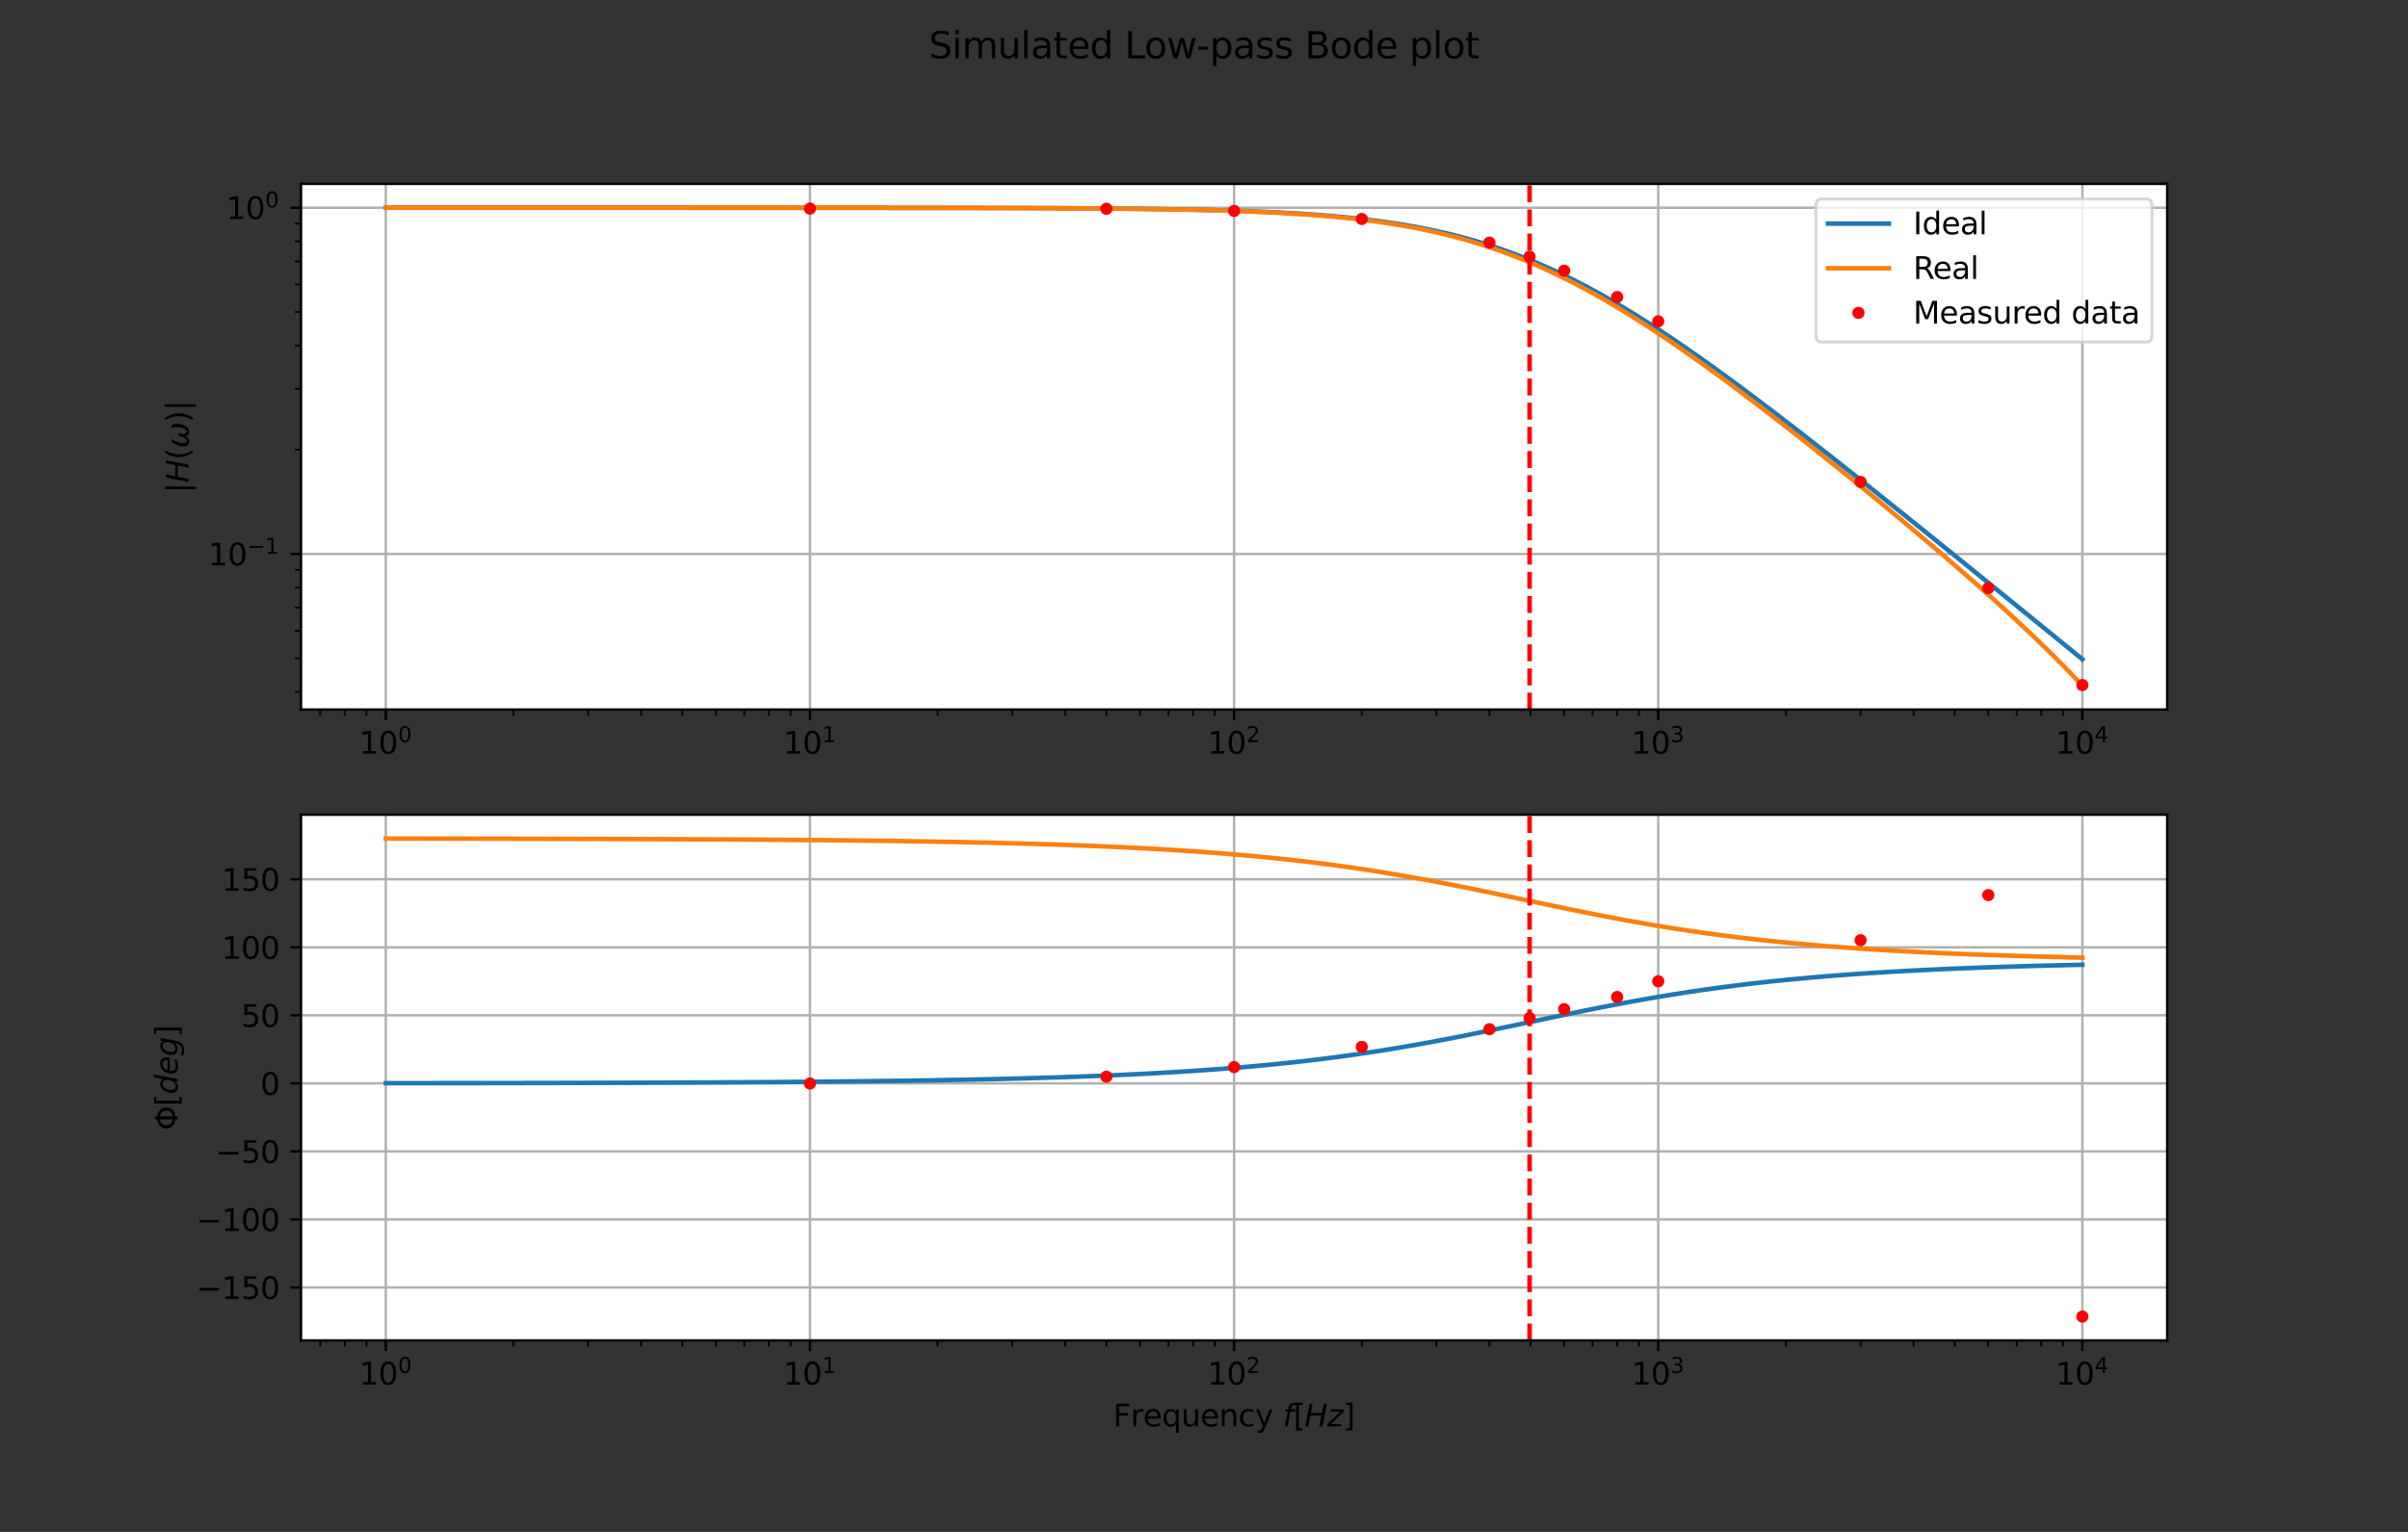 <?xml version="1.0" encoding="utf-8" standalone="no"?>
<!DOCTYPE svg PUBLIC "-//W3C//DTD SVG 1.1//EN"
  "http://www.w3.org/Graphics/SVG/1.1/DTD/svg11.dtd">
<svg height="504pt" version="1.1" viewBox="0 0 792 504" width="792pt" xmlns="http://www.w3.org/2000/svg" xmlns:xlink="http://www.w3.org/1999/xlink">
 <rect x="0" y="0" width="792" height="504" fill="#333333" stroke="none"/>
 <defs>
  <style type="text/css">*{stroke-linecap:butt;stroke-linejoin:round;}</style>
 </defs>
 <g id="figure_1">
  <g id="patch_1">
   <path d="M 0 504 
L 792 504 
L 792 0 
L 0 0 
z
" style="fill:none;"/>
  </g>
  <g id="axes_1">
   <g id="patch_2">
    <path d="M 99 233.444 
L 712.8 233.444 
L 712.8 60.48 
L 99 60.48 
z
" style="fill:#ffffff;"/>
   </g>
   <g id="matplotlib.axis_1">
    <g id="xtick_1">
     <g id="line2d_1">
      <path clip-path="url(#pa252a3ed41)" d="M 126.9 233.444 
L 126.9 60.48 
" style="fill:none;stroke:#b0b0b0;stroke-linecap:square;stroke-width:0.8;"/>
     </g>
     <g id="line2d_2">
      <defs>
       <path d="M 0 0 
L 0 3.5 
" id="meb2ab65f57" style="stroke:#000000;stroke-width:0.8;"/>
      </defs>
      <g>
       <use style="stroke:#000000;stroke-width:0.8;" x="126.9" xlink:href="#meb2ab65f57" y="233.444"/>
      </g>
     </g>
     <g id="text_1">
      <!-- $\mathdefault{10^{0}}$ -->
      <g transform="translate(118.1 248.042)scale(0.1 -0.1)">
       <defs>
        <path d="M 794 531 
L 1825 531 
L 1825 4091 
L 703 3866 
L 703 4441 
L 1819 4666 
L 2450 4666 
L 2450 531 
L 3481 531 
L 3481 0 
L 794 0 
L 794 531 
z
" id="DejaVuSans-31" transform="scale(0.016)"/>
        <path d="M 2034 4250 
Q 1547 4250 1301 3770 
Q 1056 3291 1056 2328 
Q 1056 1369 1301 889 
Q 1547 409 2034 409 
Q 2525 409 2770 889 
Q 3016 1369 3016 2328 
Q 3016 3291 2770 3770 
Q 2525 4250 2034 4250 
z
M 2034 4750 
Q 2819 4750 3233 4129 
Q 3647 3509 3647 2328 
Q 3647 1150 3233 529 
Q 2819 -91 2034 -91 
Q 1250 -91 836 529 
Q 422 1150 422 2328 
Q 422 3509 836 4129 
Q 1250 4750 2034 4750 
z
" id="DejaVuSans-30" transform="scale(0.016)"/>
       </defs>
       <use transform="translate(0 0.766)" xlink:href="#DejaVuSans-31"/>
       <use transform="translate(63.623 0.766)" xlink:href="#DejaVuSans-30"/>
       <use transform="translate(128.203 39.047)scale(0.7)" xlink:href="#DejaVuSans-30"/>
      </g>
     </g>
    </g>
    <g id="xtick_2">
     <g id="line2d_3">
      <path clip-path="url(#pa252a3ed41)" d="M 266.4 233.444 
L 266.4 60.48 
" style="fill:none;stroke:#b0b0b0;stroke-linecap:square;stroke-width:0.8;"/>
     </g>
     <g id="line2d_4">
      <g>
       <use style="stroke:#000000;stroke-width:0.8;" x="266.4" xlink:href="#meb2ab65f57" y="233.444"/>
      </g>
     </g>
     <g id="text_2">
      <!-- $\mathdefault{10^{1}}$ -->
      <g transform="translate(257.6 248.042)scale(0.1 -0.1)">
       <use transform="translate(0 0.684)" xlink:href="#DejaVuSans-31"/>
       <use transform="translate(63.623 0.684)" xlink:href="#DejaVuSans-30"/>
       <use transform="translate(128.203 38.966)scale(0.7)" xlink:href="#DejaVuSans-31"/>
      </g>
     </g>
    </g>
    <g id="xtick_3">
     <g id="line2d_5">
      <path clip-path="url(#pa252a3ed41)" d="M 405.9 233.444 
L 405.9 60.48 
" style="fill:none;stroke:#b0b0b0;stroke-linecap:square;stroke-width:0.8;"/>
     </g>
     <g id="line2d_6">
      <g>
       <use style="stroke:#000000;stroke-width:0.8;" x="405.9" xlink:href="#meb2ab65f57" y="233.444"/>
      </g>
     </g>
     <g id="text_3">
      <!-- $\mathdefault{10^{2}}$ -->
      <g transform="translate(397.1 248.042)scale(0.1 -0.1)">
       <defs>
        <path d="M 1228 531 
L 3431 531 
L 3431 0 
L 469 0 
L 469 531 
Q 828 903 1448 1529 
Q 2069 2156 2228 2338 
Q 2531 2678 2651 2914 
Q 2772 3150 2772 3378 
Q 2772 3750 2511 3984 
Q 2250 4219 1831 4219 
Q 1534 4219 1204 4116 
Q 875 4013 500 3803 
L 500 4441 
Q 881 4594 1212 4672 
Q 1544 4750 1819 4750 
Q 2544 4750 2975 4387 
Q 3406 4025 3406 3419 
Q 3406 3131 3298 2873 
Q 3191 2616 2906 2266 
Q 2828 2175 2409 1742 
Q 1991 1309 1228 531 
z
" id="DejaVuSans-32" transform="scale(0.016)"/>
       </defs>
       <use transform="translate(0 0.766)" xlink:href="#DejaVuSans-31"/>
       <use transform="translate(63.623 0.766)" xlink:href="#DejaVuSans-30"/>
       <use transform="translate(128.203 39.047)scale(0.7)" xlink:href="#DejaVuSans-32"/>
      </g>
     </g>
    </g>
    <g id="xtick_4">
     <g id="line2d_7">
      <path clip-path="url(#pa252a3ed41)" d="M 545.4 233.444 
L 545.4 60.48 
" style="fill:none;stroke:#b0b0b0;stroke-linecap:square;stroke-width:0.8;"/>
     </g>
     <g id="line2d_8">
      <g>
       <use style="stroke:#000000;stroke-width:0.8;" x="545.4" xlink:href="#meb2ab65f57" y="233.444"/>
      </g>
     </g>
     <g id="text_4">
      <!-- $\mathdefault{10^{3}}$ -->
      <g transform="translate(536.6 248.042)scale(0.1 -0.1)">
       <defs>
        <path d="M 2597 2516 
Q 3050 2419 3304 2112 
Q 3559 1806 3559 1356 
Q 3559 666 3084 287 
Q 2609 -91 1734 -91 
Q 1441 -91 1130 -33 
Q 819 25 488 141 
L 488 750 
Q 750 597 1062 519 
Q 1375 441 1716 441 
Q 2309 441 2620 675 
Q 2931 909 2931 1356 
Q 2931 1769 2642 2001 
Q 2353 2234 1838 2234 
L 1294 2234 
L 1294 2753 
L 1863 2753 
Q 2328 2753 2575 2939 
Q 2822 3125 2822 3475 
Q 2822 3834 2567 4026 
Q 2313 4219 1838 4219 
Q 1578 4219 1281 4162 
Q 984 4106 628 3988 
L 628 4550 
Q 988 4650 1302 4700 
Q 1616 4750 1894 4750 
Q 2613 4750 3031 4423 
Q 3450 4097 3450 3541 
Q 3450 3153 3228 2886 
Q 3006 2619 2597 2516 
z
" id="DejaVuSans-33" transform="scale(0.016)"/>
       </defs>
       <use transform="translate(0 0.766)" xlink:href="#DejaVuSans-31"/>
       <use transform="translate(63.623 0.766)" xlink:href="#DejaVuSans-30"/>
       <use transform="translate(128.203 39.047)scale(0.7)" xlink:href="#DejaVuSans-33"/>
      </g>
     </g>
    </g>
    <g id="xtick_5">
     <g id="line2d_9">
      <path clip-path="url(#pa252a3ed41)" d="M 684.9 233.444 
L 684.9 60.48 
" style="fill:none;stroke:#b0b0b0;stroke-linecap:square;stroke-width:0.8;"/>
     </g>
     <g id="line2d_10">
      <g>
       <use style="stroke:#000000;stroke-width:0.8;" x="684.9" xlink:href="#meb2ab65f57" y="233.444"/>
      </g>
     </g>
     <g id="text_5">
      <!-- $\mathdefault{10^{4}}$ -->
      <g transform="translate(676.1 248.042)scale(0.1 -0.1)">
       <defs>
        <path d="M 2419 4116 
L 825 1625 
L 2419 1625 
L 2419 4116 
z
M 2253 4666 
L 3047 4666 
L 3047 1625 
L 3713 1625 
L 3713 1100 
L 3047 1100 
L 3047 0 
L 2419 0 
L 2419 1100 
L 313 1100 
L 313 1709 
L 2253 4666 
z
" id="DejaVuSans-34" transform="scale(0.016)"/>
       </defs>
       <use transform="translate(0 0.684)" xlink:href="#DejaVuSans-31"/>
       <use transform="translate(63.623 0.684)" xlink:href="#DejaVuSans-30"/>
       <use transform="translate(128.203 38.966)scale(0.7)" xlink:href="#DejaVuSans-34"/>
      </g>
     </g>
    </g>
    <g id="xtick_6">
     <g id="line2d_11">
      <defs>
       <path d="M 0 0 
L 0 2 
" id="m050b9afbb3" style="stroke:#000000;stroke-width:0.6;"/>
      </defs>
      <g>
       <use style="stroke:#000000;stroke-width:0.6;" x="105.291" xlink:href="#m050b9afbb3" y="233.444"/>
      </g>
     </g>
    </g>
    <g id="xtick_7">
     <g id="line2d_12">
      <g>
       <use style="stroke:#000000;stroke-width:0.6;" x="113.381" xlink:href="#m050b9afbb3" y="233.444"/>
      </g>
     </g>
    </g>
    <g id="xtick_8">
     <g id="line2d_13">
      <g>
       <use style="stroke:#000000;stroke-width:0.6;" x="120.517" xlink:href="#m050b9afbb3" y="233.444"/>
      </g>
     </g>
    </g>
    <g id="xtick_9">
     <g id="line2d_14">
      <g>
       <use style="stroke:#000000;stroke-width:0.6;" x="168.894" xlink:href="#m050b9afbb3" y="233.444"/>
      </g>
     </g>
    </g>
    <g id="xtick_10">
     <g id="line2d_15">
      <g>
       <use style="stroke:#000000;stroke-width:0.6;" x="193.458" xlink:href="#m050b9afbb3" y="233.444"/>
      </g>
     </g>
    </g>
    <g id="xtick_11">
     <g id="line2d_16">
      <g>
       <use style="stroke:#000000;stroke-width:0.6;" x="210.887" xlink:href="#m050b9afbb3" y="233.444"/>
      </g>
     </g>
    </g>
    <g id="xtick_12">
     <g id="line2d_17">
      <g>
       <use style="stroke:#000000;stroke-width:0.6;" x="224.406" xlink:href="#m050b9afbb3" y="233.444"/>
      </g>
     </g>
    </g>
    <g id="xtick_13">
     <g id="line2d_18">
      <g>
       <use style="stroke:#000000;stroke-width:0.6;" x="235.452" xlink:href="#m050b9afbb3" y="233.444"/>
      </g>
     </g>
    </g>
    <g id="xtick_14">
     <g id="line2d_19">
      <g>
       <use style="stroke:#000000;stroke-width:0.6;" x="244.791" xlink:href="#m050b9afbb3" y="233.444"/>
      </g>
     </g>
    </g>
    <g id="xtick_15">
     <g id="line2d_20">
      <g>
       <use style="stroke:#000000;stroke-width:0.6;" x="252.881" xlink:href="#m050b9afbb3" y="233.444"/>
      </g>
     </g>
    </g>
    <g id="xtick_16">
     <g id="line2d_21">
      <g>
       <use style="stroke:#000000;stroke-width:0.6;" x="260.017" xlink:href="#m050b9afbb3" y="233.444"/>
      </g>
     </g>
    </g>
    <g id="xtick_17">
     <g id="line2d_22">
      <g>
       <use style="stroke:#000000;stroke-width:0.6;" x="308.394" xlink:href="#m050b9afbb3" y="233.444"/>
      </g>
     </g>
    </g>
    <g id="xtick_18">
     <g id="line2d_23">
      <g>
       <use style="stroke:#000000;stroke-width:0.6;" x="332.958" xlink:href="#m050b9afbb3" y="233.444"/>
      </g>
     </g>
    </g>
    <g id="xtick_19">
     <g id="line2d_24">
      <g>
       <use style="stroke:#000000;stroke-width:0.6;" x="350.387" xlink:href="#m050b9afbb3" y="233.444"/>
      </g>
     </g>
    </g>
    <g id="xtick_20">
     <g id="line2d_25">
      <g>
       <use style="stroke:#000000;stroke-width:0.6;" x="363.906" xlink:href="#m050b9afbb3" y="233.444"/>
      </g>
     </g>
    </g>
    <g id="xtick_21">
     <g id="line2d_26">
      <g>
       <use style="stroke:#000000;stroke-width:0.6;" x="374.952" xlink:href="#m050b9afbb3" y="233.444"/>
      </g>
     </g>
    </g>
    <g id="xtick_22">
     <g id="line2d_27">
      <g>
       <use style="stroke:#000000;stroke-width:0.6;" x="384.291" xlink:href="#m050b9afbb3" y="233.444"/>
      </g>
     </g>
    </g>
    <g id="xtick_23">
     <g id="line2d_28">
      <g>
       <use style="stroke:#000000;stroke-width:0.6;" x="392.381" xlink:href="#m050b9afbb3" y="233.444"/>
      </g>
     </g>
    </g>
    <g id="xtick_24">
     <g id="line2d_29">
      <g>
       <use style="stroke:#000000;stroke-width:0.6;" x="399.517" xlink:href="#m050b9afbb3" y="233.444"/>
      </g>
     </g>
    </g>
    <g id="xtick_25">
     <g id="line2d_30">
      <g>
       <use style="stroke:#000000;stroke-width:0.6;" x="447.894" xlink:href="#m050b9afbb3" y="233.444"/>
      </g>
     </g>
    </g>
    <g id="xtick_26">
     <g id="line2d_31">
      <g>
       <use style="stroke:#000000;stroke-width:0.6;" x="472.458" xlink:href="#m050b9afbb3" y="233.444"/>
      </g>
     </g>
    </g>
    <g id="xtick_27">
     <g id="line2d_32">
      <g>
       <use style="stroke:#000000;stroke-width:0.6;" x="489.887" xlink:href="#m050b9afbb3" y="233.444"/>
      </g>
     </g>
    </g>
    <g id="xtick_28">
     <g id="line2d_33">
      <g>
       <use style="stroke:#000000;stroke-width:0.6;" x="503.406" xlink:href="#m050b9afbb3" y="233.444"/>
      </g>
     </g>
    </g>
    <g id="xtick_29">
     <g id="line2d_34">
      <g>
       <use style="stroke:#000000;stroke-width:0.6;" x="514.452" xlink:href="#m050b9afbb3" y="233.444"/>
      </g>
     </g>
    </g>
    <g id="xtick_30">
     <g id="line2d_35">
      <g>
       <use style="stroke:#000000;stroke-width:0.6;" x="523.791" xlink:href="#m050b9afbb3" y="233.444"/>
      </g>
     </g>
    </g>
    <g id="xtick_31">
     <g id="line2d_36">
      <g>
       <use style="stroke:#000000;stroke-width:0.6;" x="531.881" xlink:href="#m050b9afbb3" y="233.444"/>
      </g>
     </g>
    </g>
    <g id="xtick_32">
     <g id="line2d_37">
      <g>
       <use style="stroke:#000000;stroke-width:0.6;" x="539.017" xlink:href="#m050b9afbb3" y="233.444"/>
      </g>
     </g>
    </g>
    <g id="xtick_33">
     <g id="line2d_38">
      <g>
       <use style="stroke:#000000;stroke-width:0.6;" x="587.394" xlink:href="#m050b9afbb3" y="233.444"/>
      </g>
     </g>
    </g>
    <g id="xtick_34">
     <g id="line2d_39">
      <g>
       <use style="stroke:#000000;stroke-width:0.6;" x="611.958" xlink:href="#m050b9afbb3" y="233.444"/>
      </g>
     </g>
    </g>
    <g id="xtick_35">
     <g id="line2d_40">
      <g>
       <use style="stroke:#000000;stroke-width:0.6;" x="629.387" xlink:href="#m050b9afbb3" y="233.444"/>
      </g>
     </g>
    </g>
    <g id="xtick_36">
     <g id="line2d_41">
      <g>
       <use style="stroke:#000000;stroke-width:0.6;" x="642.906" xlink:href="#m050b9afbb3" y="233.444"/>
      </g>
     </g>
    </g>
    <g id="xtick_37">
     <g id="line2d_42">
      <g>
       <use style="stroke:#000000;stroke-width:0.6;" x="653.952" xlink:href="#m050b9afbb3" y="233.444"/>
      </g>
     </g>
    </g>
    <g id="xtick_38">
     <g id="line2d_43">
      <g>
       <use style="stroke:#000000;stroke-width:0.6;" x="663.291" xlink:href="#m050b9afbb3" y="233.444"/>
      </g>
     </g>
    </g>
    <g id="xtick_39">
     <g id="line2d_44">
      <g>
       <use style="stroke:#000000;stroke-width:0.6;" x="671.381" xlink:href="#m050b9afbb3" y="233.444"/>
      </g>
     </g>
    </g>
    <g id="xtick_40">
     <g id="line2d_45">
      <g>
       <use style="stroke:#000000;stroke-width:0.6;" x="678.517" xlink:href="#m050b9afbb3" y="233.444"/>
      </g>
     </g>
    </g>
   </g>
   <g id="matplotlib.axis_2">
    <g id="ytick_1">
     <g id="line2d_46">
      <path clip-path="url(#pa252a3ed41)" d="M 99 182.271 
L 712.8 182.271 
" style="fill:none;stroke:#b0b0b0;stroke-linecap:square;stroke-width:0.8;"/>
     </g>
     <g id="line2d_47">
      <defs>
       <path d="M 0 0 
L -3.5 0 
" id="m690a22627c" style="stroke:#000000;stroke-width:0.8;"/>
      </defs>
      <g>
       <use style="stroke:#000000;stroke-width:0.8;" x="99" xlink:href="#m690a22627c" y="182.271"/>
      </g>
     </g>
     <g id="text_6">
      <!-- $\mathdefault{10^{-1}}$ -->
      <g transform="translate(68.5 186.07)scale(0.1 -0.1)">
       <defs>
        <path d="M 678 2272 
L 4684 2272 
L 4684 1741 
L 678 1741 
L 678 2272 
z
" id="DejaVuSans-2212" transform="scale(0.016)"/>
       </defs>
       <use transform="translate(0 0.684)" xlink:href="#DejaVuSans-31"/>
       <use transform="translate(63.623 0.684)" xlink:href="#DejaVuSans-30"/>
       <use transform="translate(128.203 38.966)scale(0.7)" xlink:href="#DejaVuSans-2212"/>
       <use transform="translate(186.855 38.966)scale(0.7)" xlink:href="#DejaVuSans-31"/>
      </g>
     </g>
    </g>
    <g id="ytick_2">
     <g id="line2d_48">
      <path clip-path="url(#pa252a3ed41)" d="M 99 68.342 
L 712.8 68.342 
" style="fill:none;stroke:#b0b0b0;stroke-linecap:square;stroke-width:0.8;"/>
     </g>
     <g id="line2d_49">
      <g>
       <use style="stroke:#000000;stroke-width:0.8;" x="99" xlink:href="#m690a22627c" y="68.342"/>
      </g>
     </g>
     <g id="text_7">
      <!-- $\mathdefault{10^{0}}$ -->
      <g transform="translate(74.4 72.141)scale(0.1 -0.1)">
       <use transform="translate(0 0.766)" xlink:href="#DejaVuSans-31"/>
       <use transform="translate(63.623 0.766)" xlink:href="#DejaVuSans-30"/>
       <use transform="translate(128.203 39.047)scale(0.7)" xlink:href="#DejaVuSans-30"/>
      </g>
     </g>
    </g>
    <g id="ytick_3">
     <g id="line2d_50">
      <defs>
       <path d="M 0 0 
L -2 0 
" id="m6d690eb36e" style="stroke:#000000;stroke-width:0.6;"/>
      </defs>
      <g>
       <use style="stroke:#000000;stroke-width:0.6;" x="99" xlink:href="#m6d690eb36e" y="227.608"/>
      </g>
     </g>
    </g>
    <g id="ytick_4">
     <g id="line2d_51">
      <g>
       <use style="stroke:#000000;stroke-width:0.6;" x="99" xlink:href="#m6d690eb36e" y="216.567"/>
      </g>
     </g>
    </g>
    <g id="ytick_5">
     <g id="line2d_52">
      <g>
       <use style="stroke:#000000;stroke-width:0.6;" x="99" xlink:href="#m6d690eb36e" y="207.546"/>
      </g>
     </g>
    </g>
    <g id="ytick_6">
     <g id="line2d_53">
      <g>
       <use style="stroke:#000000;stroke-width:0.6;" x="99" xlink:href="#m6d690eb36e" y="199.919"/>
      </g>
     </g>
    </g>
    <g id="ytick_7">
     <g id="line2d_54">
      <g>
       <use style="stroke:#000000;stroke-width:0.6;" x="99" xlink:href="#m6d690eb36e" y="193.312"/>
      </g>
     </g>
    </g>
    <g id="ytick_8">
     <g id="line2d_55">
      <g>
       <use style="stroke:#000000;stroke-width:0.6;" x="99" xlink:href="#m6d690eb36e" y="187.484"/>
      </g>
     </g>
    </g>
    <g id="ytick_9">
     <g id="line2d_56">
      <g>
       <use style="stroke:#000000;stroke-width:0.6;" x="99" xlink:href="#m6d690eb36e" y="147.975"/>
      </g>
     </g>
    </g>
    <g id="ytick_10">
     <g id="line2d_57">
      <g>
       <use style="stroke:#000000;stroke-width:0.6;" x="99" xlink:href="#m6d690eb36e" y="127.913"/>
      </g>
     </g>
    </g>
    <g id="ytick_11">
     <g id="line2d_58">
      <g>
       <use style="stroke:#000000;stroke-width:0.6;" x="99" xlink:href="#m6d690eb36e" y="113.679"/>
      </g>
     </g>
    </g>
    <g id="ytick_12">
     <g id="line2d_59">
      <g>
       <use style="stroke:#000000;stroke-width:0.6;" x="99" xlink:href="#m6d690eb36e" y="102.638"/>
      </g>
     </g>
    </g>
    <g id="ytick_13">
     <g id="line2d_60">
      <g>
       <use style="stroke:#000000;stroke-width:0.6;" x="99" xlink:href="#m6d690eb36e" y="93.617"/>
      </g>
     </g>
    </g>
    <g id="ytick_14">
     <g id="line2d_61">
      <g>
       <use style="stroke:#000000;stroke-width:0.6;" x="99" xlink:href="#m6d690eb36e" y="85.99"/>
      </g>
     </g>
    </g>
    <g id="ytick_15">
     <g id="line2d_62">
      <g>
       <use style="stroke:#000000;stroke-width:0.6;" x="99" xlink:href="#m6d690eb36e" y="79.383"/>
      </g>
     </g>
    </g>
    <g id="ytick_16">
     <g id="line2d_63">
      <g>
       <use style="stroke:#000000;stroke-width:0.6;" x="99" xlink:href="#m6d690eb36e" y="73.555"/>
      </g>
     </g>
    </g>
    <g id="text_8">
     <!-- $|H(\omega)|$ -->
     <g transform="translate(62.1 162.212)rotate(-90)scale(0.1 -0.1)">
      <defs>
       <path d="M 1344 4891 
L 1344 -1509 
L 813 -1509 
L 813 4891 
L 1344 4891 
z
" id="DejaVuSans-7c" transform="scale(0.016)"/>
       <path d="M 1081 4666 
L 1716 4666 
L 1344 2753 
L 3634 2753 
L 4006 4666 
L 4641 4666 
L 3731 0 
L 3097 0 
L 3531 2222 
L 1241 2222 
L 806 0 
L 172 0 
L 1081 4666 
z
" id="DejaVuSans-Oblique-48" transform="scale(0.016)"/>
       <path d="M 1984 4856 
Q 1566 4138 1362 3434 
Q 1159 2731 1159 2009 
Q 1159 1288 1364 580 
Q 1569 -128 1984 -844 
L 1484 -844 
Q 1016 -109 783 600 
Q 550 1309 550 2009 
Q 550 2706 781 3412 
Q 1013 4119 1484 4856 
L 1984 4856 
z
" id="DejaVuSans-28" transform="scale(0.016)"/>
       <path d="M 1369 -91 
Q 72 -91 434 1766 
Q 575 2500 1256 3500 
L 1875 3500 
Q 1231 2500 1088 1750 
Q 819 397 1519 397 
Q 2166 397 2478 2078 
L 3009 2078 
Q 2669 388 3316 397 
Q 4013 403 4275 1750 
Q 4419 2500 4169 3500 
L 4788 3500 
Q 5075 2500 4934 1766 
Q 4578 -94 3278 -91 
Q 2428 -88 2503 844 
Q 2194 -91 1369 -91 
z
" id="DejaVuSans-Oblique-3c9" transform="scale(0.016)"/>
       <path d="M 513 4856 
L 1013 4856 
Q 1481 4119 1714 3412 
Q 1947 2706 1947 2009 
Q 1947 1309 1714 600 
Q 1481 -109 1013 -844 
L 513 -844 
Q 928 -128 1133 580 
Q 1338 1288 1338 2009 
Q 1338 2731 1133 3434 
Q 928 4138 513 4856 
z
" id="DejaVuSans-29" transform="scale(0.016)"/>
      </defs>
      <use transform="translate(0 0.578)" xlink:href="#DejaVuSans-7c"/>
      <use transform="translate(33.691 0.578)" xlink:href="#DejaVuSans-Oblique-48"/>
      <use transform="translate(108.887 0.578)" xlink:href="#DejaVuSans-28"/>
      <use transform="translate(147.9 0.578)" xlink:href="#DejaVuSans-Oblique-3c9"/>
      <use transform="translate(231.641 0.578)" xlink:href="#DejaVuSans-29"/>
      <use transform="translate(270.654 0.578)" xlink:href="#DejaVuSans-7c"/>
     </g>
    </g>
   </g>
   <g id="line2d_64">
    <path clip-path="url(#pa252a3ed41)" d="M 126.9 68.342 
L 132.536 68.342 
L 138.173 68.342 
L 143.809 68.342 
L 149.445 68.342 
L 155.082 68.342 
L 160.718 68.342 
L 166.355 68.342 
L 171.991 68.342 
L 177.627 68.342 
L 183.264 68.343 
L 188.9 68.343 
L 194.536 68.343 
L 200.173 68.343 
L 205.809 68.343 
L 211.445 68.344 
L 217.082 68.344 
L 222.718 68.344 
L 228.355 68.345 
L 233.991 68.345 
L 239.627 68.346 
L 245.264 68.347 
L 250.9 68.348 
L 256.536 68.349 
L 262.173 68.351 
L 267.809 68.352 
L 273.445 68.355 
L 279.082 68.357 
L 284.718 68.36 
L 290.355 68.364 
L 295.991 68.368 
L 301.627 68.374 
L 307.264 68.38 
L 312.9 68.388 
L 318.536 68.398 
L 324.173 68.409 
L 329.809 68.423 
L 335.445 68.439 
L 341.082 68.459 
L 346.718 68.483 
L 352.355 68.512 
L 357.991 68.547 
L 363.627 68.588 
L 369.264 68.638 
L 374.9 68.699 
L 380.536 68.771 
L 386.173 68.858 
L 391.809 68.962 
L 397.445 69.087 
L 403.082 69.237 
L 408.718 69.416 
L 414.355 69.63 
L 419.991 69.885 
L 425.627 70.189 
L 431.264 70.551 
L 436.9 70.979 
L 442.536 71.485 
L 448.173 72.082 
L 453.809 72.782 
L 459.445 73.599 
L 465.082 74.549 
L 470.718 75.647 
L 476.355 76.908 
L 481.991 78.346 
L 487.627 79.974 
L 493.264 81.803 
L 498.9 83.84 
L 504.536 86.09 
L 510.173 88.553 
L 515.809 91.227 
L 521.445 94.106 
L 527.082 97.181 
L 532.718 100.439 
L 538.355 103.867 
L 543.991 107.45 
L 549.627 111.173 
L 555.264 115.021 
L 560.9 118.98 
L 566.536 123.034 
L 572.173 127.173 
L 577.809 131.383 
L 583.445 135.656 
L 589.082 139.981 
L 594.718 144.351 
L 600.355 148.759 
L 605.991 153.199 
L 611.627 157.666 
L 617.264 162.155 
L 622.9 166.663 
L 628.536 171.188 
L 634.173 175.725 
L 639.809 180.273 
L 645.445 184.831 
L 651.082 189.396 
L 656.718 193.968 
L 662.355 198.545 
L 667.991 203.126 
L 673.627 207.712 
L 679.264 212.3 
L 684.9 216.89 
" style="fill:none;stroke:#1f77b4;stroke-linecap:square;stroke-width:1.5;"/>
   </g>
   <g id="line2d_65">
    <path clip-path="url(#pa252a3ed41)" d="M 126.9 68.342 
L 132.536 68.342 
L 138.173 68.342 
L 143.809 68.342 
L 149.445 68.342 
L 155.082 68.342 
L 160.718 68.342 
L 166.355 68.342 
L 171.991 68.342 
L 177.627 68.342 
L 183.264 68.343 
L 188.9 68.343 
L 194.536 68.343 
L 200.173 68.343 
L 205.809 68.343 
L 211.445 68.344 
L 217.082 68.344 
L 222.718 68.344 
L 228.355 68.345 
L 233.991 68.346 
L 239.627 68.346 
L 245.264 68.347 
L 250.9 68.348 
L 256.536 68.35 
L 262.173 68.351 
L 267.809 68.353 
L 273.445 68.355 
L 279.082 68.358 
L 284.718 68.361 
L 290.355 68.365 
L 295.991 68.37 
L 301.627 68.376 
L 307.264 68.383 
L 312.9 68.391 
L 318.536 68.401 
L 324.173 68.413 
L 329.809 68.428 
L 335.445 68.446 
L 341.082 68.467 
L 346.718 68.492 
L 352.355 68.523 
L 357.991 68.56 
L 363.627 68.604 
L 369.264 68.657 
L 374.9 68.721 
L 380.536 68.798 
L 386.173 68.89 
L 391.809 69.001 
L 397.445 69.134 
L 403.082 69.293 
L 408.718 69.483 
L 414.355 69.709 
L 419.991 69.98 
L 425.627 70.302 
L 431.264 70.685 
L 436.9 71.138 
L 442.536 71.672 
L 448.173 72.302 
L 453.809 73.039 
L 459.445 73.899 
L 465.082 74.896 
L 470.718 76.047 
L 476.355 77.366 
L 481.991 78.866 
L 487.627 80.56 
L 493.264 82.458 
L 498.9 84.567 
L 504.536 86.89 
L 510.173 89.426 
L 515.809 92.172 
L 521.445 95.122 
L 527.082 98.264 
L 532.718 101.586 
L 538.355 105.075 
L 543.991 108.717 
L 549.627 112.495 
L 555.264 116.396 
L 560.9 120.406 
L 566.536 124.512 
L 572.173 128.702 
L 577.809 132.967 
L 583.445 137.296 
L 589.082 141.684 
L 594.718 146.124 
L 600.355 150.612 
L 605.991 155.143 
L 611.627 159.718 
L 617.264 164.335 
L 622.9 168.994 
L 628.536 173.7 
L 634.173 178.455 
L 639.809 183.266 
L 645.445 188.141 
L 651.082 193.092 
L 656.718 198.132 
L 662.355 203.281 
L 667.991 208.564 
L 673.627 214.011 
L 679.264 219.665 
L 684.9 225.582 
" style="fill:none;stroke:#ff7f0e;stroke-linecap:square;stroke-width:1.5;"/>
   </g>
   <g id="line2d_66">
    <path clip-path="url(#pa252a3ed41)" d="M 503.085 233.444 
L 503.085 60.48 
" style="fill:none;stroke:#ff0000;stroke-dasharray:5.55,2.4;stroke-dashoffset:0;stroke-width:1.5;"/>
   </g>
   <g id="line2d_67">
    <defs>
     <path d="M 0 1.5 
C 0.398 1.5 0.779 1.342 1.061 1.061 
C 1.342 0.779 1.5 0.398 1.5 0 
C 1.5 -0.398 1.342 -0.779 1.061 -1.061 
C 0.779 -1.342 0.398 -1.5 0 -1.5 
C -0.398 -1.5 -0.779 -1.342 -1.061 -1.061 
C -1.342 -0.779 -1.5 -0.398 -1.5 0 
C -1.5 0.398 -1.342 0.779 -1.061 1.061 
C -0.779 1.342 -0.398 1.5 0 1.5 
z
" id="m143c7fdb69" style="stroke:#ff0000;"/>
    </defs>
    <g clip-path="url(#pa252a3ed41)">
     <use style="fill:#ff0000;stroke:#ff0000;" x="266.4" xlink:href="#m143c7fdb69" y="68.624"/>
     <use style="fill:#ff0000;stroke:#ff0000;" x="363.906" xlink:href="#m143c7fdb69" y="68.695"/>
     <use style="fill:#ff0000;stroke:#ff0000;" x="405.9" xlink:href="#m143c7fdb69" y="69.391"/>
     <use style="fill:#ff0000;stroke:#ff0000;" x="447.894" xlink:href="#m143c7fdb69" y="72.045"/>
     <use style="fill:#ff0000;stroke:#ff0000;" x="489.887" xlink:href="#m143c7fdb69" y="79.829"/>
     <use style="fill:#ff0000;stroke:#ff0000;" x="503.086" xlink:href="#m143c7fdb69" y="84.435"/>
     <use style="fill:#ff0000;stroke:#ff0000;" x="514.452" xlink:href="#m143c7fdb69" y="89.071"/>
     <use style="fill:#ff0000;stroke:#ff0000;" x="531.881" xlink:href="#m143c7fdb69" y="97.74"/>
     <use style="fill:#ff0000;stroke:#ff0000;" x="545.4" xlink:href="#m143c7fdb69" y="105.719"/>
     <use style="fill:#ff0000;stroke:#ff0000;" x="611.958" xlink:href="#m143c7fdb69" y="158.555"/>
     <use style="fill:#ff0000;stroke:#ff0000;" x="653.952" xlink:href="#m143c7fdb69" y="193.47"/>
     <use style="fill:#ff0000;stroke:#ff0000;" x="684.9" xlink:href="#m143c7fdb69" y="225.38"/>
    </g>
   </g>
   <g id="patch_3">
    <path d="M 99 233.444 
L 99 60.48 
" style="fill:none;stroke:#000000;stroke-linecap:square;stroke-linejoin:miter;stroke-width:0.8;"/>
   </g>
   <g id="patch_4">
    <path d="M 712.8 233.444 
L 712.8 60.48 
" style="fill:none;stroke:#000000;stroke-linecap:square;stroke-linejoin:miter;stroke-width:0.8;"/>
   </g>
   <g id="patch_5">
    <path d="M 99 233.444 
L 712.8 233.444 
" style="fill:none;stroke:#000000;stroke-linecap:square;stroke-linejoin:miter;stroke-width:0.8;"/>
   </g>
   <g id="patch_6">
    <path d="M 99 60.48 
L 712.8 60.48 
" style="fill:none;stroke:#000000;stroke-linecap:square;stroke-linejoin:miter;stroke-width:0.8;"/>
   </g>
   <g id="legend_1">
    <g id="patch_7">
     <path d="M 599.253 112.514 
L 705.8 112.514 
Q 707.8 112.514 707.8 110.514 
L 707.8 67.48 
Q 707.8 65.48 705.8 65.48 
L 599.253 65.48 
Q 597.253 65.48 597.253 67.48 
L 597.253 110.514 
Q 597.253 112.514 599.253 112.514 
z
" style="fill:#ffffff;opacity:0.8;stroke:#cccccc;stroke-linejoin:miter;"/>
    </g>
    <g id="line2d_68">
     <path d="M 601.253 73.578 
L 621.253 73.578 
" style="fill:none;stroke:#1f77b4;stroke-linecap:square;stroke-width:1.5;"/>
    </g>
    <g id="line2d_69"/>
    <g id="text_9">
     <!-- Ideal -->
     <g transform="translate(629.253 77.078)scale(0.1 -0.1)">
      <defs>
       <path d="M 628 4666 
L 1259 4666 
L 1259 0 
L 628 0 
L 628 4666 
z
" id="DejaVuSans-49" transform="scale(0.016)"/>
       <path d="M 2906 2969 
L 2906 4863 
L 3481 4863 
L 3481 0 
L 2906 0 
L 2906 525 
Q 2725 213 2448 61 
Q 2172 -91 1784 -91 
Q 1150 -91 751 415 
Q 353 922 353 1747 
Q 353 2572 751 3078 
Q 1150 3584 1784 3584 
Q 2172 3584 2448 3432 
Q 2725 3281 2906 2969 
z
M 947 1747 
Q 947 1113 1208 752 
Q 1469 391 1925 391 
Q 2381 391 2643 752 
Q 2906 1113 2906 1747 
Q 2906 2381 2643 2742 
Q 2381 3103 1925 3103 
Q 1469 3103 1208 2742 
Q 947 2381 947 1747 
z
" id="DejaVuSans-64" transform="scale(0.016)"/>
       <path d="M 3597 1894 
L 3597 1613 
L 953 1613 
Q 991 1019 1311 708 
Q 1631 397 2203 397 
Q 2534 397 2845 478 
Q 3156 559 3463 722 
L 3463 178 
Q 3153 47 2828 -22 
Q 2503 -91 2169 -91 
Q 1331 -91 842 396 
Q 353 884 353 1716 
Q 353 2575 817 3079 
Q 1281 3584 2069 3584 
Q 2775 3584 3186 3129 
Q 3597 2675 3597 1894 
z
M 3022 2063 
Q 3016 2534 2758 2815 
Q 2500 3097 2075 3097 
Q 1594 3097 1305 2825 
Q 1016 2553 972 2059 
L 3022 2063 
z
" id="DejaVuSans-65" transform="scale(0.016)"/>
       <path d="M 2194 1759 
Q 1497 1759 1228 1600 
Q 959 1441 959 1056 
Q 959 750 1161 570 
Q 1363 391 1709 391 
Q 2188 391 2477 730 
Q 2766 1069 2766 1631 
L 2766 1759 
L 2194 1759 
z
M 3341 1997 
L 3341 0 
L 2766 0 
L 2766 531 
Q 2569 213 2275 61 
Q 1981 -91 1556 -91 
Q 1019 -91 701 211 
Q 384 513 384 1019 
Q 384 1609 779 1909 
Q 1175 2209 1959 2209 
L 2766 2209 
L 2766 2266 
Q 2766 2663 2505 2880 
Q 2244 3097 1772 3097 
Q 1472 3097 1187 3025 
Q 903 2953 641 2809 
L 641 3341 
Q 956 3463 1253 3523 
Q 1550 3584 1831 3584 
Q 2591 3584 2966 3190 
Q 3341 2797 3341 1997 
z
" id="DejaVuSans-61" transform="scale(0.016)"/>
       <path d="M 603 4863 
L 1178 4863 
L 1178 0 
L 603 0 
L 603 4863 
z
" id="DejaVuSans-6c" transform="scale(0.016)"/>
      </defs>
      <use xlink:href="#DejaVuSans-49"/>
      <use x="29.492" xlink:href="#DejaVuSans-64"/>
      <use x="92.969" xlink:href="#DejaVuSans-65"/>
      <use x="154.492" xlink:href="#DejaVuSans-61"/>
      <use x="215.771" xlink:href="#DejaVuSans-6c"/>
     </g>
    </g>
    <g id="line2d_70">
     <path d="M 601.253 88.257 
L 621.253 88.257 
" style="fill:none;stroke:#ff7f0e;stroke-linecap:square;stroke-width:1.5;"/>
    </g>
    <g id="line2d_71"/>
    <g id="text_10">
     <!-- Real -->
     <g transform="translate(629.253 91.757)scale(0.1 -0.1)">
      <defs>
       <path d="M 2841 2188 
Q 3044 2119 3236 1894 
Q 3428 1669 3622 1275 
L 4263 0 
L 3584 0 
L 2988 1197 
Q 2756 1666 2539 1819 
Q 2322 1972 1947 1972 
L 1259 1972 
L 1259 0 
L 628 0 
L 628 4666 
L 2053 4666 
Q 2853 4666 3247 4331 
Q 3641 3997 3641 3322 
Q 3641 2881 3436 2590 
Q 3231 2300 2841 2188 
z
M 1259 4147 
L 1259 2491 
L 2053 2491 
Q 2509 2491 2742 2702 
Q 2975 2913 2975 3322 
Q 2975 3731 2742 3939 
Q 2509 4147 2053 4147 
L 1259 4147 
z
" id="DejaVuSans-52" transform="scale(0.016)"/>
      </defs>
      <use xlink:href="#DejaVuSans-52"/>
      <use x="64.982" xlink:href="#DejaVuSans-65"/>
      <use x="126.506" xlink:href="#DejaVuSans-61"/>
      <use x="187.785" xlink:href="#DejaVuSans-6c"/>
     </g>
    </g>
    <g id="line2d_72"/>
    <g id="line2d_73">
     <g>
      <use style="fill:#ff0000;stroke:#ff0000;" x="611.253" xlink:href="#m143c7fdb69" y="102.935"/>
     </g>
    </g>
    <g id="text_11">
     <!-- Measured data -->
     <g transform="translate(629.253 106.435)scale(0.1 -0.1)">
      <defs>
       <path d="M 628 4666 
L 1569 4666 
L 2759 1491 
L 3956 4666 
L 4897 4666 
L 4897 0 
L 4281 0 
L 4281 4097 
L 3078 897 
L 2444 897 
L 1241 4097 
L 1241 0 
L 628 0 
L 628 4666 
z
" id="DejaVuSans-4d" transform="scale(0.016)"/>
       <path d="M 2834 3397 
L 2834 2853 
Q 2591 2978 2328 3040 
Q 2066 3103 1784 3103 
Q 1356 3103 1142 2972 
Q 928 2841 928 2578 
Q 928 2378 1081 2264 
Q 1234 2150 1697 2047 
L 1894 2003 
Q 2506 1872 2764 1633 
Q 3022 1394 3022 966 
Q 3022 478 2636 193 
Q 2250 -91 1575 -91 
Q 1294 -91 989 -36 
Q 684 19 347 128 
L 347 722 
Q 666 556 975 473 
Q 1284 391 1588 391 
Q 1994 391 2212 530 
Q 2431 669 2431 922 
Q 2431 1156 2273 1281 
Q 2116 1406 1581 1522 
L 1381 1569 
Q 847 1681 609 1914 
Q 372 2147 372 2553 
Q 372 3047 722 3315 
Q 1072 3584 1716 3584 
Q 2034 3584 2315 3537 
Q 2597 3491 2834 3397 
z
" id="DejaVuSans-73" transform="scale(0.016)"/>
       <path d="M 544 1381 
L 544 3500 
L 1119 3500 
L 1119 1403 
Q 1119 906 1312 657 
Q 1506 409 1894 409 
Q 2359 409 2629 706 
Q 2900 1003 2900 1516 
L 2900 3500 
L 3475 3500 
L 3475 0 
L 2900 0 
L 2900 538 
Q 2691 219 2414 64 
Q 2138 -91 1772 -91 
Q 1169 -91 856 284 
Q 544 659 544 1381 
z
M 1991 3584 
L 1991 3584 
z
" id="DejaVuSans-75" transform="scale(0.016)"/>
       <path d="M 2631 2963 
Q 2534 3019 2420 3045 
Q 2306 3072 2169 3072 
Q 1681 3072 1420 2755 
Q 1159 2438 1159 1844 
L 1159 0 
L 581 0 
L 581 3500 
L 1159 3500 
L 1159 2956 
Q 1341 3275 1631 3429 
Q 1922 3584 2338 3584 
Q 2397 3584 2469 3576 
Q 2541 3569 2628 3553 
L 2631 2963 
z
" id="DejaVuSans-72" transform="scale(0.016)"/>
       <path id="DejaVuSans-20" transform="scale(0.016)"/>
       <path d="M 1172 4494 
L 1172 3500 
L 2356 3500 
L 2356 3053 
L 1172 3053 
L 1172 1153 
Q 1172 725 1289 603 
Q 1406 481 1766 481 
L 2356 481 
L 2356 0 
L 1766 0 
Q 1100 0 847 248 
Q 594 497 594 1153 
L 594 3053 
L 172 3053 
L 172 3500 
L 594 3500 
L 594 4494 
L 1172 4494 
z
" id="DejaVuSans-74" transform="scale(0.016)"/>
      </defs>
      <use xlink:href="#DejaVuSans-4d"/>
      <use x="86.279" xlink:href="#DejaVuSans-65"/>
      <use x="147.803" xlink:href="#DejaVuSans-61"/>
      <use x="209.082" xlink:href="#DejaVuSans-73"/>
      <use x="261.182" xlink:href="#DejaVuSans-75"/>
      <use x="324.561" xlink:href="#DejaVuSans-72"/>
      <use x="363.424" xlink:href="#DejaVuSans-65"/>
      <use x="424.947" xlink:href="#DejaVuSans-64"/>
      <use x="488.424" xlink:href="#DejaVuSans-20"/>
      <use x="520.211" xlink:href="#DejaVuSans-64"/>
      <use x="583.688" xlink:href="#DejaVuSans-61"/>
      <use x="644.967" xlink:href="#DejaVuSans-74"/>
      <use x="684.176" xlink:href="#DejaVuSans-61"/>
     </g>
    </g>
   </g>
  </g>
  <g id="axes_2">
   <g id="patch_8">
    <path d="M 99 441 
L 712.8 441 
L 712.8 268.036 
L 99 268.036 
z
" style="fill:#ffffff;"/>
   </g>
   <g id="matplotlib.axis_3">
    <g id="xtick_41">
     <g id="line2d_74">
      <path clip-path="url(#pfc76604fba)" d="M 126.9 441 
L 126.9 268.036 
" style="fill:none;stroke:#b0b0b0;stroke-linecap:square;stroke-width:0.8;"/>
     </g>
     <g id="line2d_75">
      <g>
       <use style="stroke:#000000;stroke-width:0.8;" x="126.9" xlink:href="#meb2ab65f57" y="441"/>
      </g>
     </g>
     <g id="text_12">
      <!-- $\mathdefault{10^{0}}$ -->
      <g transform="translate(118.1 455.598)scale(0.1 -0.1)">
       <use transform="translate(0 0.766)" xlink:href="#DejaVuSans-31"/>
       <use transform="translate(63.623 0.766)" xlink:href="#DejaVuSans-30"/>
       <use transform="translate(128.203 39.047)scale(0.7)" xlink:href="#DejaVuSans-30"/>
      </g>
     </g>
    </g>
    <g id="xtick_42">
     <g id="line2d_76">
      <path clip-path="url(#pfc76604fba)" d="M 266.4 441 
L 266.4 268.036 
" style="fill:none;stroke:#b0b0b0;stroke-linecap:square;stroke-width:0.8;"/>
     </g>
     <g id="line2d_77">
      <g>
       <use style="stroke:#000000;stroke-width:0.8;" x="266.4" xlink:href="#meb2ab65f57" y="441"/>
      </g>
     </g>
     <g id="text_13">
      <!-- $\mathdefault{10^{1}}$ -->
      <g transform="translate(257.6 455.598)scale(0.1 -0.1)">
       <use transform="translate(0 0.684)" xlink:href="#DejaVuSans-31"/>
       <use transform="translate(63.623 0.684)" xlink:href="#DejaVuSans-30"/>
       <use transform="translate(128.203 38.966)scale(0.7)" xlink:href="#DejaVuSans-31"/>
      </g>
     </g>
    </g>
    <g id="xtick_43">
     <g id="line2d_78">
      <path clip-path="url(#pfc76604fba)" d="M 405.9 441 
L 405.9 268.036 
" style="fill:none;stroke:#b0b0b0;stroke-linecap:square;stroke-width:0.8;"/>
     </g>
     <g id="line2d_79">
      <g>
       <use style="stroke:#000000;stroke-width:0.8;" x="405.9" xlink:href="#meb2ab65f57" y="441"/>
      </g>
     </g>
     <g id="text_14">
      <!-- $\mathdefault{10^{2}}$ -->
      <g transform="translate(397.1 455.598)scale(0.1 -0.1)">
       <use transform="translate(0 0.766)" xlink:href="#DejaVuSans-31"/>
       <use transform="translate(63.623 0.766)" xlink:href="#DejaVuSans-30"/>
       <use transform="translate(128.203 39.047)scale(0.7)" xlink:href="#DejaVuSans-32"/>
      </g>
     </g>
    </g>
    <g id="xtick_44">
     <g id="line2d_80">
      <path clip-path="url(#pfc76604fba)" d="M 545.4 441 
L 545.4 268.036 
" style="fill:none;stroke:#b0b0b0;stroke-linecap:square;stroke-width:0.8;"/>
     </g>
     <g id="line2d_81">
      <g>
       <use style="stroke:#000000;stroke-width:0.8;" x="545.4" xlink:href="#meb2ab65f57" y="441"/>
      </g>
     </g>
     <g id="text_15">
      <!-- $\mathdefault{10^{3}}$ -->
      <g transform="translate(536.6 455.598)scale(0.1 -0.1)">
       <use transform="translate(0 0.766)" xlink:href="#DejaVuSans-31"/>
       <use transform="translate(63.623 0.766)" xlink:href="#DejaVuSans-30"/>
       <use transform="translate(128.203 39.047)scale(0.7)" xlink:href="#DejaVuSans-33"/>
      </g>
     </g>
    </g>
    <g id="xtick_45">
     <g id="line2d_82">
      <path clip-path="url(#pfc76604fba)" d="M 684.9 441 
L 684.9 268.036 
" style="fill:none;stroke:#b0b0b0;stroke-linecap:square;stroke-width:0.8;"/>
     </g>
     <g id="line2d_83">
      <g>
       <use style="stroke:#000000;stroke-width:0.8;" x="684.9" xlink:href="#meb2ab65f57" y="441"/>
      </g>
     </g>
     <g id="text_16">
      <!-- $\mathdefault{10^{4}}$ -->
      <g transform="translate(676.1 455.598)scale(0.1 -0.1)">
       <use transform="translate(0 0.684)" xlink:href="#DejaVuSans-31"/>
       <use transform="translate(63.623 0.684)" xlink:href="#DejaVuSans-30"/>
       <use transform="translate(128.203 38.966)scale(0.7)" xlink:href="#DejaVuSans-34"/>
      </g>
     </g>
    </g>
    <g id="xtick_46">
     <g id="line2d_84">
      <g>
       <use style="stroke:#000000;stroke-width:0.6;" x="105.291" xlink:href="#m050b9afbb3" y="441"/>
      </g>
     </g>
    </g>
    <g id="xtick_47">
     <g id="line2d_85">
      <g>
       <use style="stroke:#000000;stroke-width:0.6;" x="113.381" xlink:href="#m050b9afbb3" y="441"/>
      </g>
     </g>
    </g>
    <g id="xtick_48">
     <g id="line2d_86">
      <g>
       <use style="stroke:#000000;stroke-width:0.6;" x="120.517" xlink:href="#m050b9afbb3" y="441"/>
      </g>
     </g>
    </g>
    <g id="xtick_49">
     <g id="line2d_87">
      <g>
       <use style="stroke:#000000;stroke-width:0.6;" x="168.894" xlink:href="#m050b9afbb3" y="441"/>
      </g>
     </g>
    </g>
    <g id="xtick_50">
     <g id="line2d_88">
      <g>
       <use style="stroke:#000000;stroke-width:0.6;" x="193.458" xlink:href="#m050b9afbb3" y="441"/>
      </g>
     </g>
    </g>
    <g id="xtick_51">
     <g id="line2d_89">
      <g>
       <use style="stroke:#000000;stroke-width:0.6;" x="210.887" xlink:href="#m050b9afbb3" y="441"/>
      </g>
     </g>
    </g>
    <g id="xtick_52">
     <g id="line2d_90">
      <g>
       <use style="stroke:#000000;stroke-width:0.6;" x="224.406" xlink:href="#m050b9afbb3" y="441"/>
      </g>
     </g>
    </g>
    <g id="xtick_53">
     <g id="line2d_91">
      <g>
       <use style="stroke:#000000;stroke-width:0.6;" x="235.452" xlink:href="#m050b9afbb3" y="441"/>
      </g>
     </g>
    </g>
    <g id="xtick_54">
     <g id="line2d_92">
      <g>
       <use style="stroke:#000000;stroke-width:0.6;" x="244.791" xlink:href="#m050b9afbb3" y="441"/>
      </g>
     </g>
    </g>
    <g id="xtick_55">
     <g id="line2d_93">
      <g>
       <use style="stroke:#000000;stroke-width:0.6;" x="252.881" xlink:href="#m050b9afbb3" y="441"/>
      </g>
     </g>
    </g>
    <g id="xtick_56">
     <g id="line2d_94">
      <g>
       <use style="stroke:#000000;stroke-width:0.6;" x="260.017" xlink:href="#m050b9afbb3" y="441"/>
      </g>
     </g>
    </g>
    <g id="xtick_57">
     <g id="line2d_95">
      <g>
       <use style="stroke:#000000;stroke-width:0.6;" x="308.394" xlink:href="#m050b9afbb3" y="441"/>
      </g>
     </g>
    </g>
    <g id="xtick_58">
     <g id="line2d_96">
      <g>
       <use style="stroke:#000000;stroke-width:0.6;" x="332.958" xlink:href="#m050b9afbb3" y="441"/>
      </g>
     </g>
    </g>
    <g id="xtick_59">
     <g id="line2d_97">
      <g>
       <use style="stroke:#000000;stroke-width:0.6;" x="350.387" xlink:href="#m050b9afbb3" y="441"/>
      </g>
     </g>
    </g>
    <g id="xtick_60">
     <g id="line2d_98">
      <g>
       <use style="stroke:#000000;stroke-width:0.6;" x="363.906" xlink:href="#m050b9afbb3" y="441"/>
      </g>
     </g>
    </g>
    <g id="xtick_61">
     <g id="line2d_99">
      <g>
       <use style="stroke:#000000;stroke-width:0.6;" x="374.952" xlink:href="#m050b9afbb3" y="441"/>
      </g>
     </g>
    </g>
    <g id="xtick_62">
     <g id="line2d_100">
      <g>
       <use style="stroke:#000000;stroke-width:0.6;" x="384.291" xlink:href="#m050b9afbb3" y="441"/>
      </g>
     </g>
    </g>
    <g id="xtick_63">
     <g id="line2d_101">
      <g>
       <use style="stroke:#000000;stroke-width:0.6;" x="392.381" xlink:href="#m050b9afbb3" y="441"/>
      </g>
     </g>
    </g>
    <g id="xtick_64">
     <g id="line2d_102">
      <g>
       <use style="stroke:#000000;stroke-width:0.6;" x="399.517" xlink:href="#m050b9afbb3" y="441"/>
      </g>
     </g>
    </g>
    <g id="xtick_65">
     <g id="line2d_103">
      <g>
       <use style="stroke:#000000;stroke-width:0.6;" x="447.894" xlink:href="#m050b9afbb3" y="441"/>
      </g>
     </g>
    </g>
    <g id="xtick_66">
     <g id="line2d_104">
      <g>
       <use style="stroke:#000000;stroke-width:0.6;" x="472.458" xlink:href="#m050b9afbb3" y="441"/>
      </g>
     </g>
    </g>
    <g id="xtick_67">
     <g id="line2d_105">
      <g>
       <use style="stroke:#000000;stroke-width:0.6;" x="489.887" xlink:href="#m050b9afbb3" y="441"/>
      </g>
     </g>
    </g>
    <g id="xtick_68">
     <g id="line2d_106">
      <g>
       <use style="stroke:#000000;stroke-width:0.6;" x="503.406" xlink:href="#m050b9afbb3" y="441"/>
      </g>
     </g>
    </g>
    <g id="xtick_69">
     <g id="line2d_107">
      <g>
       <use style="stroke:#000000;stroke-width:0.6;" x="514.452" xlink:href="#m050b9afbb3" y="441"/>
      </g>
     </g>
    </g>
    <g id="xtick_70">
     <g id="line2d_108">
      <g>
       <use style="stroke:#000000;stroke-width:0.6;" x="523.791" xlink:href="#m050b9afbb3" y="441"/>
      </g>
     </g>
    </g>
    <g id="xtick_71">
     <g id="line2d_109">
      <g>
       <use style="stroke:#000000;stroke-width:0.6;" x="531.881" xlink:href="#m050b9afbb3" y="441"/>
      </g>
     </g>
    </g>
    <g id="xtick_72">
     <g id="line2d_110">
      <g>
       <use style="stroke:#000000;stroke-width:0.6;" x="539.017" xlink:href="#m050b9afbb3" y="441"/>
      </g>
     </g>
    </g>
    <g id="xtick_73">
     <g id="line2d_111">
      <g>
       <use style="stroke:#000000;stroke-width:0.6;" x="587.394" xlink:href="#m050b9afbb3" y="441"/>
      </g>
     </g>
    </g>
    <g id="xtick_74">
     <g id="line2d_112">
      <g>
       <use style="stroke:#000000;stroke-width:0.6;" x="611.958" xlink:href="#m050b9afbb3" y="441"/>
      </g>
     </g>
    </g>
    <g id="xtick_75">
     <g id="line2d_113">
      <g>
       <use style="stroke:#000000;stroke-width:0.6;" x="629.387" xlink:href="#m050b9afbb3" y="441"/>
      </g>
     </g>
    </g>
    <g id="xtick_76">
     <g id="line2d_114">
      <g>
       <use style="stroke:#000000;stroke-width:0.6;" x="642.906" xlink:href="#m050b9afbb3" y="441"/>
      </g>
     </g>
    </g>
    <g id="xtick_77">
     <g id="line2d_115">
      <g>
       <use style="stroke:#000000;stroke-width:0.6;" x="653.952" xlink:href="#m050b9afbb3" y="441"/>
      </g>
     </g>
    </g>
    <g id="xtick_78">
     <g id="line2d_116">
      <g>
       <use style="stroke:#000000;stroke-width:0.6;" x="663.291" xlink:href="#m050b9afbb3" y="441"/>
      </g>
     </g>
    </g>
    <g id="xtick_79">
     <g id="line2d_117">
      <g>
       <use style="stroke:#000000;stroke-width:0.6;" x="671.381" xlink:href="#m050b9afbb3" y="441"/>
      </g>
     </g>
    </g>
    <g id="xtick_80">
     <g id="line2d_118">
      <g>
       <use style="stroke:#000000;stroke-width:0.6;" x="678.517" xlink:href="#m050b9afbb3" y="441"/>
      </g>
     </g>
    </g>
    <g id="text_17">
     <!-- Frequency $f [Hz]$ -->
     <g transform="translate(366.1 469.278)scale(0.1 -0.1)">
      <defs>
       <path d="M 628 4666 
L 3309 4666 
L 3309 4134 
L 1259 4134 
L 1259 2759 
L 3109 2759 
L 3109 2228 
L 1259 2228 
L 1259 0 
L 628 0 
L 628 4666 
z
" id="DejaVuSans-46" transform="scale(0.016)"/>
       <path d="M 947 1747 
Q 947 1113 1208 752 
Q 1469 391 1925 391 
Q 2381 391 2643 752 
Q 2906 1113 2906 1747 
Q 2906 2381 2643 2742 
Q 2381 3103 1925 3103 
Q 1469 3103 1208 2742 
Q 947 2381 947 1747 
z
M 2906 525 
Q 2725 213 2448 61 
Q 2172 -91 1784 -91 
Q 1150 -91 751 415 
Q 353 922 353 1747 
Q 353 2572 751 3078 
Q 1150 3584 1784 3584 
Q 2172 3584 2448 3432 
Q 2725 3281 2906 2969 
L 2906 3500 
L 3481 3500 
L 3481 -1331 
L 2906 -1331 
L 2906 525 
z
" id="DejaVuSans-71" transform="scale(0.016)"/>
       <path d="M 3513 2113 
L 3513 0 
L 2938 0 
L 2938 2094 
Q 2938 2591 2744 2837 
Q 2550 3084 2163 3084 
Q 1697 3084 1428 2787 
Q 1159 2491 1159 1978 
L 1159 0 
L 581 0 
L 581 3500 
L 1159 3500 
L 1159 2956 
Q 1366 3272 1645 3428 
Q 1925 3584 2291 3584 
Q 2894 3584 3203 3211 
Q 3513 2838 3513 2113 
z
" id="DejaVuSans-6e" transform="scale(0.016)"/>
       <path d="M 3122 3366 
L 3122 2828 
Q 2878 2963 2633 3030 
Q 2388 3097 2138 3097 
Q 1578 3097 1268 2742 
Q 959 2388 959 1747 
Q 959 1106 1268 751 
Q 1578 397 2138 397 
Q 2388 397 2633 464 
Q 2878 531 3122 666 
L 3122 134 
Q 2881 22 2623 -34 
Q 2366 -91 2075 -91 
Q 1284 -91 818 406 
Q 353 903 353 1747 
Q 353 2603 823 3093 
Q 1294 3584 2113 3584 
Q 2378 3584 2631 3529 
Q 2884 3475 3122 3366 
z
" id="DejaVuSans-63" transform="scale(0.016)"/>
       <path d="M 2059 -325 
Q 1816 -950 1584 -1140 
Q 1353 -1331 966 -1331 
L 506 -1331 
L 506 -850 
L 844 -850 
Q 1081 -850 1212 -737 
Q 1344 -625 1503 -206 
L 1606 56 
L 191 3500 
L 800 3500 
L 1894 763 
L 2988 3500 
L 3597 3500 
L 2059 -325 
z
" id="DejaVuSans-79" transform="scale(0.016)"/>
       <path d="M 3059 4863 
L 2969 4384 
L 2419 4384 
Q 2106 4384 1964 4261 
Q 1822 4138 1753 3809 
L 1691 3500 
L 2638 3500 
L 2553 3053 
L 1606 3053 
L 1013 0 
L 434 0 
L 1031 3053 
L 481 3053 
L 563 3500 
L 1113 3500 
L 1159 3744 
Q 1278 4363 1576 4613 
Q 1875 4863 2516 4863 
L 3059 4863 
z
" id="DejaVuSans-Oblique-66" transform="scale(0.016)"/>
       <path d="M 550 4863 
L 1875 4863 
L 1875 4416 
L 1125 4416 
L 1125 -397 
L 1875 -397 
L 1875 -844 
L 550 -844 
L 550 4863 
z
" id="DejaVuSans-5b" transform="scale(0.016)"/>
       <path d="M 744 3500 
L 3475 3500 
L 3372 2975 
L 738 459 
L 2913 459 
L 2822 0 
L -19 0 
L 84 525 
L 2719 3041 
L 653 3041 
L 744 3500 
z
" id="DejaVuSans-Oblique-7a" transform="scale(0.016)"/>
       <path d="M 1947 4863 
L 1947 -844 
L 622 -844 
L 622 -397 
L 1369 -397 
L 1369 4416 
L 622 4416 
L 622 4863 
L 1947 4863 
z
" id="DejaVuSans-5d" transform="scale(0.016)"/>
      </defs>
      <use transform="translate(0 0.016)" xlink:href="#DejaVuSans-46"/>
      <use transform="translate(57.52 0.016)" xlink:href="#DejaVuSans-72"/>
      <use transform="translate(98.633 0.016)" xlink:href="#DejaVuSans-65"/>
      <use transform="translate(160.156 0.016)" xlink:href="#DejaVuSans-71"/>
      <use transform="translate(223.633 0.016)" xlink:href="#DejaVuSans-75"/>
      <use transform="translate(287.012 0.016)" xlink:href="#DejaVuSans-65"/>
      <use transform="translate(348.535 0.016)" xlink:href="#DejaVuSans-6e"/>
      <use transform="translate(411.914 0.016)" xlink:href="#DejaVuSans-63"/>
      <use transform="translate(466.895 0.016)" xlink:href="#DejaVuSans-79"/>
      <use transform="translate(526.074 0.016)" xlink:href="#DejaVuSans-20"/>
      <use transform="translate(557.861 0.016)" xlink:href="#DejaVuSans-Oblique-66"/>
      <use transform="translate(593.066 0.016)" xlink:href="#DejaVuSans-5b"/>
      <use transform="translate(628.955 0.016)" xlink:href="#DejaVuSans-Oblique-48"/>
      <use transform="translate(704.15 0.016)" xlink:href="#DejaVuSans-Oblique-7a"/>
      <use transform="translate(756.641 0.016)" xlink:href="#DejaVuSans-5d"/>
     </g>
    </g>
   </g>
   <g id="matplotlib.axis_4">
    <g id="ytick_17">
     <g id="line2d_119">
      <path clip-path="url(#pfc76604fba)" d="M 99 423.576 
L 712.8 423.576 
" style="fill:none;stroke:#b0b0b0;stroke-linecap:square;stroke-width:0.8;"/>
     </g>
     <g id="line2d_120">
      <g>
       <use style="stroke:#000000;stroke-width:0.8;" x="99" xlink:href="#m690a22627c" y="423.576"/>
      </g>
     </g>
     <g id="text_18">
      <!-- −150 -->
      <g transform="translate(64.533 427.375)scale(0.1 -0.1)">
       <defs>
        <path d="M 691 4666 
L 3169 4666 
L 3169 4134 
L 1269 4134 
L 1269 2991 
Q 1406 3038 1543 3061 
Q 1681 3084 1819 3084 
Q 2600 3084 3056 2656 
Q 3513 2228 3513 1497 
Q 3513 744 3044 326 
Q 2575 -91 1722 -91 
Q 1428 -91 1123 -41 
Q 819 9 494 109 
L 494 744 
Q 775 591 1075 516 
Q 1375 441 1709 441 
Q 2250 441 2565 725 
Q 2881 1009 2881 1497 
Q 2881 1984 2565 2268 
Q 2250 2553 1709 2553 
Q 1456 2553 1204 2497 
Q 953 2441 691 2322 
L 691 4666 
z
" id="DejaVuSans-35" transform="scale(0.016)"/>
       </defs>
       <use xlink:href="#DejaVuSans-2212"/>
       <use x="83.789" xlink:href="#DejaVuSans-31"/>
       <use x="147.412" xlink:href="#DejaVuSans-35"/>
       <use x="211.035" xlink:href="#DejaVuSans-30"/>
      </g>
     </g>
    </g>
    <g id="ytick_18">
     <g id="line2d_121">
      <path clip-path="url(#pfc76604fba)" d="M 99 401.192 
L 712.8 401.192 
" style="fill:none;stroke:#b0b0b0;stroke-linecap:square;stroke-width:0.8;"/>
     </g>
     <g id="line2d_122">
      <g>
       <use style="stroke:#000000;stroke-width:0.8;" x="99" xlink:href="#m690a22627c" y="401.192"/>
      </g>
     </g>
     <g id="text_19">
      <!-- −100 -->
      <g transform="translate(64.533 404.992)scale(0.1 -0.1)">
       <use xlink:href="#DejaVuSans-2212"/>
       <use x="83.789" xlink:href="#DejaVuSans-31"/>
       <use x="147.412" xlink:href="#DejaVuSans-30"/>
       <use x="211.035" xlink:href="#DejaVuSans-30"/>
      </g>
     </g>
    </g>
    <g id="ytick_19">
     <g id="line2d_123">
      <path clip-path="url(#pfc76604fba)" d="M 99 378.809 
L 712.8 378.809 
" style="fill:none;stroke:#b0b0b0;stroke-linecap:square;stroke-width:0.8;"/>
     </g>
     <g id="line2d_124">
      <g>
       <use style="stroke:#000000;stroke-width:0.8;" x="99" xlink:href="#m690a22627c" y="378.809"/>
      </g>
     </g>
     <g id="text_20">
      <!-- −50 -->
      <g transform="translate(70.895 382.608)scale(0.1 -0.1)">
       <use xlink:href="#DejaVuSans-2212"/>
       <use x="83.789" xlink:href="#DejaVuSans-35"/>
       <use x="147.412" xlink:href="#DejaVuSans-30"/>
      </g>
     </g>
    </g>
    <g id="ytick_20">
     <g id="line2d_125">
      <path clip-path="url(#pfc76604fba)" d="M 99 356.426 
L 712.8 356.426 
" style="fill:none;stroke:#b0b0b0;stroke-linecap:square;stroke-width:0.8;"/>
     </g>
     <g id="line2d_126">
      <g>
       <use style="stroke:#000000;stroke-width:0.8;" x="99" xlink:href="#m690a22627c" y="356.426"/>
      </g>
     </g>
     <g id="text_21">
      <!-- 0 -->
      <g transform="translate(85.638 360.225)scale(0.1 -0.1)">
       <use xlink:href="#DejaVuSans-30"/>
      </g>
     </g>
    </g>
    <g id="ytick_21">
     <g id="line2d_127">
      <path clip-path="url(#pfc76604fba)" d="M 99 334.042 
L 712.8 334.042 
" style="fill:none;stroke:#b0b0b0;stroke-linecap:square;stroke-width:0.8;"/>
     </g>
     <g id="line2d_128">
      <g>
       <use style="stroke:#000000;stroke-width:0.8;" x="99" xlink:href="#m690a22627c" y="334.042"/>
      </g>
     </g>
     <g id="text_22">
      <!-- 50 -->
      <g transform="translate(79.275 337.841)scale(0.1 -0.1)">
       <use xlink:href="#DejaVuSans-35"/>
       <use x="63.623" xlink:href="#DejaVuSans-30"/>
      </g>
     </g>
    </g>
    <g id="ytick_22">
     <g id="line2d_129">
      <path clip-path="url(#pfc76604fba)" d="M 99 311.659 
L 712.8 311.659 
" style="fill:none;stroke:#b0b0b0;stroke-linecap:square;stroke-width:0.8;"/>
     </g>
     <g id="line2d_130">
      <g>
       <use style="stroke:#000000;stroke-width:0.8;" x="99" xlink:href="#m690a22627c" y="311.659"/>
      </g>
     </g>
     <g id="text_23">
      <!-- 100 -->
      <g transform="translate(72.912 315.458)scale(0.1 -0.1)">
       <use xlink:href="#DejaVuSans-31"/>
       <use x="63.623" xlink:href="#DejaVuSans-30"/>
       <use x="127.246" xlink:href="#DejaVuSans-30"/>
      </g>
     </g>
    </g>
    <g id="ytick_23">
     <g id="line2d_131">
      <path clip-path="url(#pfc76604fba)" d="M 99 289.275 
L 712.8 289.275 
" style="fill:none;stroke:#b0b0b0;stroke-linecap:square;stroke-width:0.8;"/>
     </g>
     <g id="line2d_132">
      <g>
       <use style="stroke:#000000;stroke-width:0.8;" x="99" xlink:href="#m690a22627c" y="289.275"/>
      </g>
     </g>
     <g id="text_24">
      <!-- 150 -->
      <g transform="translate(72.912 293.074)scale(0.1 -0.1)">
       <use xlink:href="#DejaVuSans-31"/>
       <use x="63.623" xlink:href="#DejaVuSans-35"/>
       <use x="127.246" xlink:href="#DejaVuSans-30"/>
      </g>
     </g>
    </g>
    <g id="text_25">
     <!-- $\Phi [deg]$ -->
     <g transform="translate(58.433 371.818)rotate(-90)scale(0.1 -0.1)">
      <defs>
       <path d="M 2206 3644 
Q 1738 3578 1431 3306 
Q 1025 2947 1025 2328 
Q 1025 1713 1431 1353 
Q 1738 1081 2206 1016 
L 2206 3644 
z
M 2838 1016 
Q 3306 1081 3613 1353 
Q 4013 1713 4013 2328 
Q 4013 2947 3613 3306 
Q 3306 3578 2838 3644 
L 2838 1016 
z
M 2206 494 
Q 1444 563 950 981 
Q 359 1481 359 2328 
Q 359 3175 950 3678 
Q 1441 4100 2206 4169 
L 2206 4666 
L 2838 4666 
L 2838 4169 
Q 3600 4097 4091 3678 
Q 4678 3175 4678 2328 
Q 4678 1484 4091 981 
Q 3600 563 2838 491 
L 2838 0 
L 2206 0 
L 2206 494 
z
" id="DejaVuSans-3a6" transform="scale(0.016)"/>
       <path d="M 2675 525 
Q 2444 222 2128 65 
Q 1813 -91 1428 -91 
Q 903 -91 598 267 
Q 294 625 294 1247 
Q 294 1766 478 2236 
Q 663 2706 1013 3078 
Q 1244 3325 1534 3454 
Q 1825 3584 2144 3584 
Q 2481 3584 2739 3421 
Q 2997 3259 3138 2956 
L 3513 4863 
L 4091 4863 
L 3144 0 
L 2566 0 
L 2675 525 
z
M 891 1350 
Q 891 897 1095 644 
Q 1300 391 1663 391 
Q 1931 391 2161 520 
Q 2391 650 2566 903 
Q 2750 1166 2856 1509 
Q 2963 1853 2963 2188 
Q 2963 2622 2758 2865 
Q 2553 3109 2194 3109 
Q 1922 3109 1687 2981 
Q 1453 2853 1288 2613 
Q 1106 2353 998 2009 
Q 891 1666 891 1350 
z
" id="DejaVuSans-Oblique-64" transform="scale(0.016)"/>
       <path d="M 3078 2063 
Q 3088 2113 3092 2166 
Q 3097 2219 3097 2272 
Q 3097 2653 2873 2875 
Q 2650 3097 2266 3097 
Q 1838 3097 1509 2826 
Q 1181 2556 1013 2059 
L 3078 2063 
z
M 3578 1613 
L 903 1613 
Q 884 1494 878 1425 
Q 872 1356 872 1306 
Q 872 872 1139 634 
Q 1406 397 1894 397 
Q 2269 397 2603 481 
Q 2938 566 3225 728 
L 3116 159 
Q 2806 34 2476 -28 
Q 2147 -91 1806 -91 
Q 1078 -91 686 257 
Q 294 606 294 1247 
Q 294 1794 489 2264 
Q 684 2734 1063 3103 
Q 1306 3334 1642 3459 
Q 1978 3584 2356 3584 
Q 2950 3584 3301 3228 
Q 3653 2872 3653 2272 
Q 3653 2128 3634 1964 
Q 3616 1800 3578 1613 
z
" id="DejaVuSans-Oblique-65" transform="scale(0.016)"/>
       <path d="M 3816 3500 
L 3219 434 
Q 3047 -456 2561 -893 
Q 2075 -1331 1253 -1331 
Q 950 -1331 690 -1286 
Q 431 -1241 206 -1147 
L 313 -588 
Q 525 -725 762 -790 
Q 1000 -856 1269 -856 
Q 1816 -856 2167 -557 
Q 2519 -259 2631 300 
L 2681 563 
Q 2441 288 2122 144 
Q 1803 0 1434 0 
Q 903 0 598 351 
Q 294 703 294 1319 
Q 294 1803 478 2267 
Q 663 2731 997 3091 
Q 1219 3328 1514 3456 
Q 1809 3584 2131 3584 
Q 2484 3584 2746 3420 
Q 3009 3256 3138 2956 
L 3238 3500 
L 3816 3500 
z
M 2950 2216 
Q 2950 2641 2750 2872 
Q 2550 3103 2181 3103 
Q 1953 3103 1747 3012 
Q 1541 2922 1394 2759 
Q 1156 2491 1023 2127 
Q 891 1763 891 1375 
Q 891 944 1092 712 
Q 1294 481 1672 481 
Q 2219 481 2584 976 
Q 2950 1472 2950 2216 
z
" id="DejaVuSans-Oblique-67" transform="scale(0.016)"/>
      </defs>
      <use transform="translate(0 0.016)" xlink:href="#DejaVuSans-3a6"/>
      <use transform="translate(78.711 0.016)" xlink:href="#DejaVuSans-5b"/>
      <use transform="translate(117.725 0.016)" xlink:href="#DejaVuSans-Oblique-64"/>
      <use transform="translate(181.201 0.016)" xlink:href="#DejaVuSans-Oblique-65"/>
      <use transform="translate(242.725 0.016)" xlink:href="#DejaVuSans-Oblique-67"/>
      <use transform="translate(306.201 0.016)" xlink:href="#DejaVuSans-5d"/>
     </g>
    </g>
   </g>
   <g id="line2d_133">
    <path clip-path="url(#pfc76604fba)" d="M 126.9 356.374 
L 132.536 356.369 
L 138.173 356.363 
L 143.809 356.357 
L 149.445 356.351 
L 155.082 356.343 
L 160.718 356.335 
L 166.355 356.327 
L 171.991 356.317 
L 177.627 356.306 
L 183.264 356.295 
L 188.9 356.282 
L 194.536 356.268 
L 200.173 356.253 
L 205.809 356.236 
L 211.445 356.217 
L 217.082 356.197 
L 222.718 356.175 
L 228.355 356.15 
L 233.991 356.123 
L 239.627 356.094 
L 245.264 356.062 
L 250.9 356.026 
L 256.536 355.987 
L 262.173 355.945 
L 267.809 355.898 
L 273.445 355.846 
L 279.082 355.79 
L 284.718 355.728 
L 290.355 355.66 
L 295.991 355.585 
L 301.627 355.503 
L 307.264 355.414 
L 312.9 355.315 
L 318.536 355.207 
L 324.173 355.088 
L 329.809 354.958 
L 335.445 354.816 
L 341.082 354.659 
L 346.718 354.488 
L 352.355 354.299 
L 357.991 354.093 
L 363.627 353.867 
L 369.264 353.62 
L 374.9 353.349 
L 380.536 353.052 
L 386.173 352.727 
L 391.809 352.373 
L 397.445 351.985 
L 403.082 351.562 
L 408.718 351.101 
L 414.355 350.598 
L 419.991 350.052 
L 425.627 349.46 
L 431.264 348.818 
L 436.9 348.125 
L 442.536 347.379 
L 448.173 346.578 
L 453.809 345.721 
L 459.445 344.81 
L 465.082 343.844 
L 470.718 342.828 
L 476.355 341.764 
L 481.991 340.658 
L 487.627 339.518 
L 493.264 338.351 
L 498.9 337.166 
L 504.536 335.973 
L 510.173 334.784 
L 515.809 333.607 
L 521.445 332.452 
L 527.082 331.329 
L 532.718 330.244 
L 538.355 329.204 
L 543.991 328.213 
L 549.627 327.275 
L 555.264 326.392 
L 560.9 325.564 
L 566.536 324.791 
L 572.173 324.072 
L 577.809 323.406 
L 583.445 322.79 
L 589.082 322.222 
L 594.718 321.699 
L 600.355 321.218 
L 605.991 320.777 
L 611.627 320.372 
L 617.264 320.002 
L 622.9 319.663 
L 628.536 319.353 
L 634.173 319.07 
L 639.809 318.811 
L 645.445 318.575 
L 651.082 318.359 
L 656.718 318.162 
L 662.355 317.983 
L 667.991 317.819 
L 673.627 317.67 
L 679.264 317.534 
L 684.9 317.41 
" style="fill:none;stroke:#1f77b4;stroke-linecap:square;stroke-width:1.5;"/>
   </g>
   <g id="line2d_134">
    <path clip-path="url(#pfc76604fba)" d="M 126.9 275.898 
L 132.536 275.904 
L 138.173 275.909 
L 143.809 275.915 
L 149.445 275.922 
L 155.082 275.93 
L 160.718 275.938 
L 166.355 275.947 
L 171.991 275.957 
L 177.627 275.968 
L 183.264 275.98 
L 188.9 275.993 
L 194.536 276.008 
L 200.173 276.023 
L 205.809 276.041 
L 211.445 276.06 
L 217.082 276.081 
L 222.718 276.104 
L 228.355 276.129 
L 233.991 276.157 
L 239.627 276.187 
L 245.264 276.22 
L 250.9 276.257 
L 256.536 276.297 
L 262.173 276.341 
L 267.809 276.389 
L 273.445 276.442 
L 279.082 276.501 
L 284.718 276.565 
L 290.355 276.635 
L 295.991 276.712 
L 301.627 276.796 
L 307.264 276.889 
L 312.9 276.99 
L 318.536 277.102 
L 324.173 277.224 
L 329.809 277.358 
L 335.445 277.505 
L 341.082 277.667 
L 346.718 277.843 
L 352.355 278.037 
L 357.991 278.25 
L 363.627 278.483 
L 369.264 278.738 
L 374.9 279.017 
L 380.536 279.323 
L 386.173 279.657 
L 391.809 280.023 
L 397.445 280.422 
L 403.082 280.857 
L 408.718 281.332 
L 414.355 281.848 
L 419.991 282.409 
L 425.627 283.018 
L 431.264 283.676 
L 436.9 284.387 
L 442.536 285.151 
L 448.173 285.97 
L 453.809 286.845 
L 459.445 287.775 
L 465.082 288.758 
L 470.718 289.791 
L 476.355 290.87 
L 481.991 291.988 
L 487.627 293.139 
L 493.264 294.314 
L 498.9 295.503 
L 504.536 296.696 
L 510.173 297.884 
L 515.809 299.055 
L 521.445 300.201 
L 527.082 301.314 
L 532.718 302.386 
L 538.355 303.412 
L 543.991 304.387 
L 549.627 305.308 
L 555.264 306.175 
L 560.9 306.987 
L 566.536 307.744 
L 572.173 308.448 
L 577.809 309.1 
L 583.445 309.702 
L 589.082 310.259 
L 594.718 310.771 
L 600.355 311.242 
L 605.991 311.675 
L 611.627 312.072 
L 617.264 312.437 
L 622.9 312.771 
L 628.536 313.078 
L 634.173 313.359 
L 639.809 313.617 
L 645.445 313.854 
L 651.082 314.072 
L 656.718 314.272 
L 662.355 314.457 
L 667.991 314.627 
L 673.627 314.784 
L 679.264 314.93 
L 684.9 315.066 
" style="fill:none;stroke:#ff7f0e;stroke-linecap:square;stroke-width:1.5;"/>
   </g>
   <g id="line2d_135">
    <path clip-path="url(#pfc76604fba)" d="M 503.085 441 
L 503.085 268.036 
" style="fill:none;stroke:#ff0000;stroke-dasharray:5.55,2.4;stroke-dashoffset:0;stroke-width:1.5;"/>
   </g>
   <g id="line2d_136">
    <g clip-path="url(#pfc76604fba)">
     <use style="fill:#ff0000;stroke:#ff0000;" x="266.4" xlink:href="#m143c7fdb69" y="356.47"/>
     <use style="fill:#ff0000;stroke:#ff0000;" x="363.906" xlink:href="#m143c7fdb69" y="354.231"/>
     <use style="fill:#ff0000;stroke:#ff0000;" x="405.9" xlink:href="#m143c7fdb69" y="351.069"/>
     <use style="fill:#ff0000;stroke:#ff0000;" x="447.894" xlink:href="#m143c7fdb69" y="344.422"/>
     <use style="fill:#ff0000;stroke:#ff0000;" x="489.887" xlink:href="#m143c7fdb69" y="338.608"/>
     <use style="fill:#ff0000;stroke:#ff0000;" x="503.086" xlink:href="#m143c7fdb69" y="334.912"/>
     <use style="fill:#ff0000;stroke:#ff0000;" x="514.452" xlink:href="#m143c7fdb69" y="332.019"/>
     <use style="fill:#ff0000;stroke:#ff0000;" x="531.881" xlink:href="#m143c7fdb69" y="328.01"/>
     <use style="fill:#ff0000;stroke:#ff0000;" x="545.4" xlink:href="#m143c7fdb69" y="322.84"/>
     <use style="fill:#ff0000;stroke:#ff0000;" x="611.958" xlink:href="#m143c7fdb69" y="309.334"/>
     <use style="fill:#ff0000;stroke:#ff0000;" x="653.952" xlink:href="#m143c7fdb69" y="294.475"/>
     <use style="fill:#ff0000;stroke:#ff0000;" x="684.9" xlink:href="#m143c7fdb69" y="433.138"/>
    </g>
   </g>
   <g id="patch_9">
    <path d="M 99 441 
L 99 268.036 
" style="fill:none;stroke:#000000;stroke-linecap:square;stroke-linejoin:miter;stroke-width:0.8;"/>
   </g>
   <g id="patch_10">
    <path d="M 712.8 441 
L 712.8 268.036 
" style="fill:none;stroke:#000000;stroke-linecap:square;stroke-linejoin:miter;stroke-width:0.8;"/>
   </g>
   <g id="patch_11">
    <path d="M 99 441 
L 712.8 441 
" style="fill:none;stroke:#000000;stroke-linecap:square;stroke-linejoin:miter;stroke-width:0.8;"/>
   </g>
   <g id="patch_12">
    <path d="M 99 268.036 
L 712.8 268.036 
" style="fill:none;stroke:#000000;stroke-linecap:square;stroke-linejoin:miter;stroke-width:0.8;"/>
   </g>
  </g>
  <g id="text_26">
   <!-- Simulated Low-pass Bode plot -->
   <g transform="translate(305.453 19.198)scale(0.12 -0.12)">
    <defs>
     <path d="M 3425 4513 
L 3425 3897 
Q 3066 4069 2747 4153 
Q 2428 4238 2131 4238 
Q 1616 4238 1336 4038 
Q 1056 3838 1056 3469 
Q 1056 3159 1242 3001 
Q 1428 2844 1947 2747 
L 2328 2669 
Q 3034 2534 3370 2195 
Q 3706 1856 3706 1288 
Q 3706 609 3251 259 
Q 2797 -91 1919 -91 
Q 1588 -91 1214 -16 
Q 841 59 441 206 
L 441 856 
Q 825 641 1194 531 
Q 1563 422 1919 422 
Q 2459 422 2753 634 
Q 3047 847 3047 1241 
Q 3047 1584 2836 1778 
Q 2625 1972 2144 2069 
L 1759 2144 
Q 1053 2284 737 2584 
Q 422 2884 422 3419 
Q 422 4038 858 4394 
Q 1294 4750 2059 4750 
Q 2388 4750 2728 4690 
Q 3069 4631 3425 4513 
z
" id="DejaVuSans-53" transform="scale(0.016)"/>
     <path d="M 603 3500 
L 1178 3500 
L 1178 0 
L 603 0 
L 603 3500 
z
M 603 4863 
L 1178 4863 
L 1178 4134 
L 603 4134 
L 603 4863 
z
" id="DejaVuSans-69" transform="scale(0.016)"/>
     <path d="M 3328 2828 
Q 3544 3216 3844 3400 
Q 4144 3584 4550 3584 
Q 5097 3584 5394 3201 
Q 5691 2819 5691 2113 
L 5691 0 
L 5113 0 
L 5113 2094 
Q 5113 2597 4934 2840 
Q 4756 3084 4391 3084 
Q 3944 3084 3684 2787 
Q 3425 2491 3425 1978 
L 3425 0 
L 2847 0 
L 2847 2094 
Q 2847 2600 2669 2842 
Q 2491 3084 2119 3084 
Q 1678 3084 1418 2786 
Q 1159 2488 1159 1978 
L 1159 0 
L 581 0 
L 581 3500 
L 1159 3500 
L 1159 2956 
Q 1356 3278 1631 3431 
Q 1906 3584 2284 3584 
Q 2666 3584 2933 3390 
Q 3200 3197 3328 2828 
z
" id="DejaVuSans-6d" transform="scale(0.016)"/>
     <path d="M 628 4666 
L 1259 4666 
L 1259 531 
L 3531 531 
L 3531 0 
L 628 0 
L 628 4666 
z
" id="DejaVuSans-4c" transform="scale(0.016)"/>
     <path d="M 1959 3097 
Q 1497 3097 1228 2736 
Q 959 2375 959 1747 
Q 959 1119 1226 758 
Q 1494 397 1959 397 
Q 2419 397 2687 759 
Q 2956 1122 2956 1747 
Q 2956 2369 2687 2733 
Q 2419 3097 1959 3097 
z
M 1959 3584 
Q 2709 3584 3137 3096 
Q 3566 2609 3566 1747 
Q 3566 888 3137 398 
Q 2709 -91 1959 -91 
Q 1206 -91 779 398 
Q 353 888 353 1747 
Q 353 2609 779 3096 
Q 1206 3584 1959 3584 
z
" id="DejaVuSans-6f" transform="scale(0.016)"/>
     <path d="M 269 3500 
L 844 3500 
L 1563 769 
L 2278 3500 
L 2956 3500 
L 3675 769 
L 4391 3500 
L 4966 3500 
L 4050 0 
L 3372 0 
L 2619 2869 
L 1863 0 
L 1184 0 
L 269 3500 
z
" id="DejaVuSans-77" transform="scale(0.016)"/>
     <path d="M 313 2009 
L 1997 2009 
L 1997 1497 
L 313 1497 
L 313 2009 
z
" id="DejaVuSans-2d" transform="scale(0.016)"/>
     <path d="M 1159 525 
L 1159 -1331 
L 581 -1331 
L 581 3500 
L 1159 3500 
L 1159 2969 
Q 1341 3281 1617 3432 
Q 1894 3584 2278 3584 
Q 2916 3584 3314 3078 
Q 3713 2572 3713 1747 
Q 3713 922 3314 415 
Q 2916 -91 2278 -91 
Q 1894 -91 1617 61 
Q 1341 213 1159 525 
z
M 3116 1747 
Q 3116 2381 2855 2742 
Q 2594 3103 2138 3103 
Q 1681 3103 1420 2742 
Q 1159 2381 1159 1747 
Q 1159 1113 1420 752 
Q 1681 391 2138 391 
Q 2594 391 2855 752 
Q 3116 1113 3116 1747 
z
" id="DejaVuSans-70" transform="scale(0.016)"/>
     <path d="M 1259 2228 
L 1259 519 
L 2272 519 
Q 2781 519 3026 730 
Q 3272 941 3272 1375 
Q 3272 1813 3026 2020 
Q 2781 2228 2272 2228 
L 1259 2228 
z
M 1259 4147 
L 1259 2741 
L 2194 2741 
Q 2656 2741 2882 2914 
Q 3109 3088 3109 3444 
Q 3109 3797 2882 3972 
Q 2656 4147 2194 4147 
L 1259 4147 
z
M 628 4666 
L 2241 4666 
Q 2963 4666 3353 4366 
Q 3744 4066 3744 3513 
Q 3744 3084 3544 2831 
Q 3344 2578 2956 2516 
Q 3422 2416 3680 2098 
Q 3938 1781 3938 1306 
Q 3938 681 3513 340 
Q 3088 0 2303 0 
L 628 0 
L 628 4666 
z
" id="DejaVuSans-42" transform="scale(0.016)"/>
    </defs>
    <use xlink:href="#DejaVuSans-53"/>
    <use x="63.477" xlink:href="#DejaVuSans-69"/>
    <use x="91.26" xlink:href="#DejaVuSans-6d"/>
    <use x="188.672" xlink:href="#DejaVuSans-75"/>
    <use x="252.051" xlink:href="#DejaVuSans-6c"/>
    <use x="279.834" xlink:href="#DejaVuSans-61"/>
    <use x="341.113" xlink:href="#DejaVuSans-74"/>
    <use x="380.322" xlink:href="#DejaVuSans-65"/>
    <use x="441.846" xlink:href="#DejaVuSans-64"/>
    <use x="505.322" xlink:href="#DejaVuSans-20"/>
    <use x="537.109" xlink:href="#DejaVuSans-4c"/>
    <use x="591.072" xlink:href="#DejaVuSans-6f"/>
    <use x="652.254" xlink:href="#DejaVuSans-77"/>
    <use x="734.041" xlink:href="#DejaVuSans-2d"/>
    <use x="770.125" xlink:href="#DejaVuSans-70"/>
    <use x="833.602" xlink:href="#DejaVuSans-61"/>
    <use x="894.881" xlink:href="#DejaVuSans-73"/>
    <use x="946.98" xlink:href="#DejaVuSans-73"/>
    <use x="999.08" xlink:href="#DejaVuSans-20"/>
    <use x="1030.867" xlink:href="#DejaVuSans-42"/>
    <use x="1099.471" xlink:href="#DejaVuSans-6f"/>
    <use x="1160.652" xlink:href="#DejaVuSans-64"/>
    <use x="1224.129" xlink:href="#DejaVuSans-65"/>
    <use x="1285.652" xlink:href="#DejaVuSans-20"/>
    <use x="1317.439" xlink:href="#DejaVuSans-70"/>
    <use x="1380.916" xlink:href="#DejaVuSans-6c"/>
    <use x="1408.699" xlink:href="#DejaVuSans-6f"/>
    <use x="1469.881" xlink:href="#DejaVuSans-74"/>
   </g>
  </g>
 </g>
 <defs>
  <clipPath id="pa252a3ed41">
   <rect height="172.964" width="613.8" x="99" y="60.48"/>
  </clipPath>
  <clipPath id="pfc76604fba">
   <rect height="172.964" width="613.8" x="99" y="268.036"/>
  </clipPath>
 </defs>
</svg>
